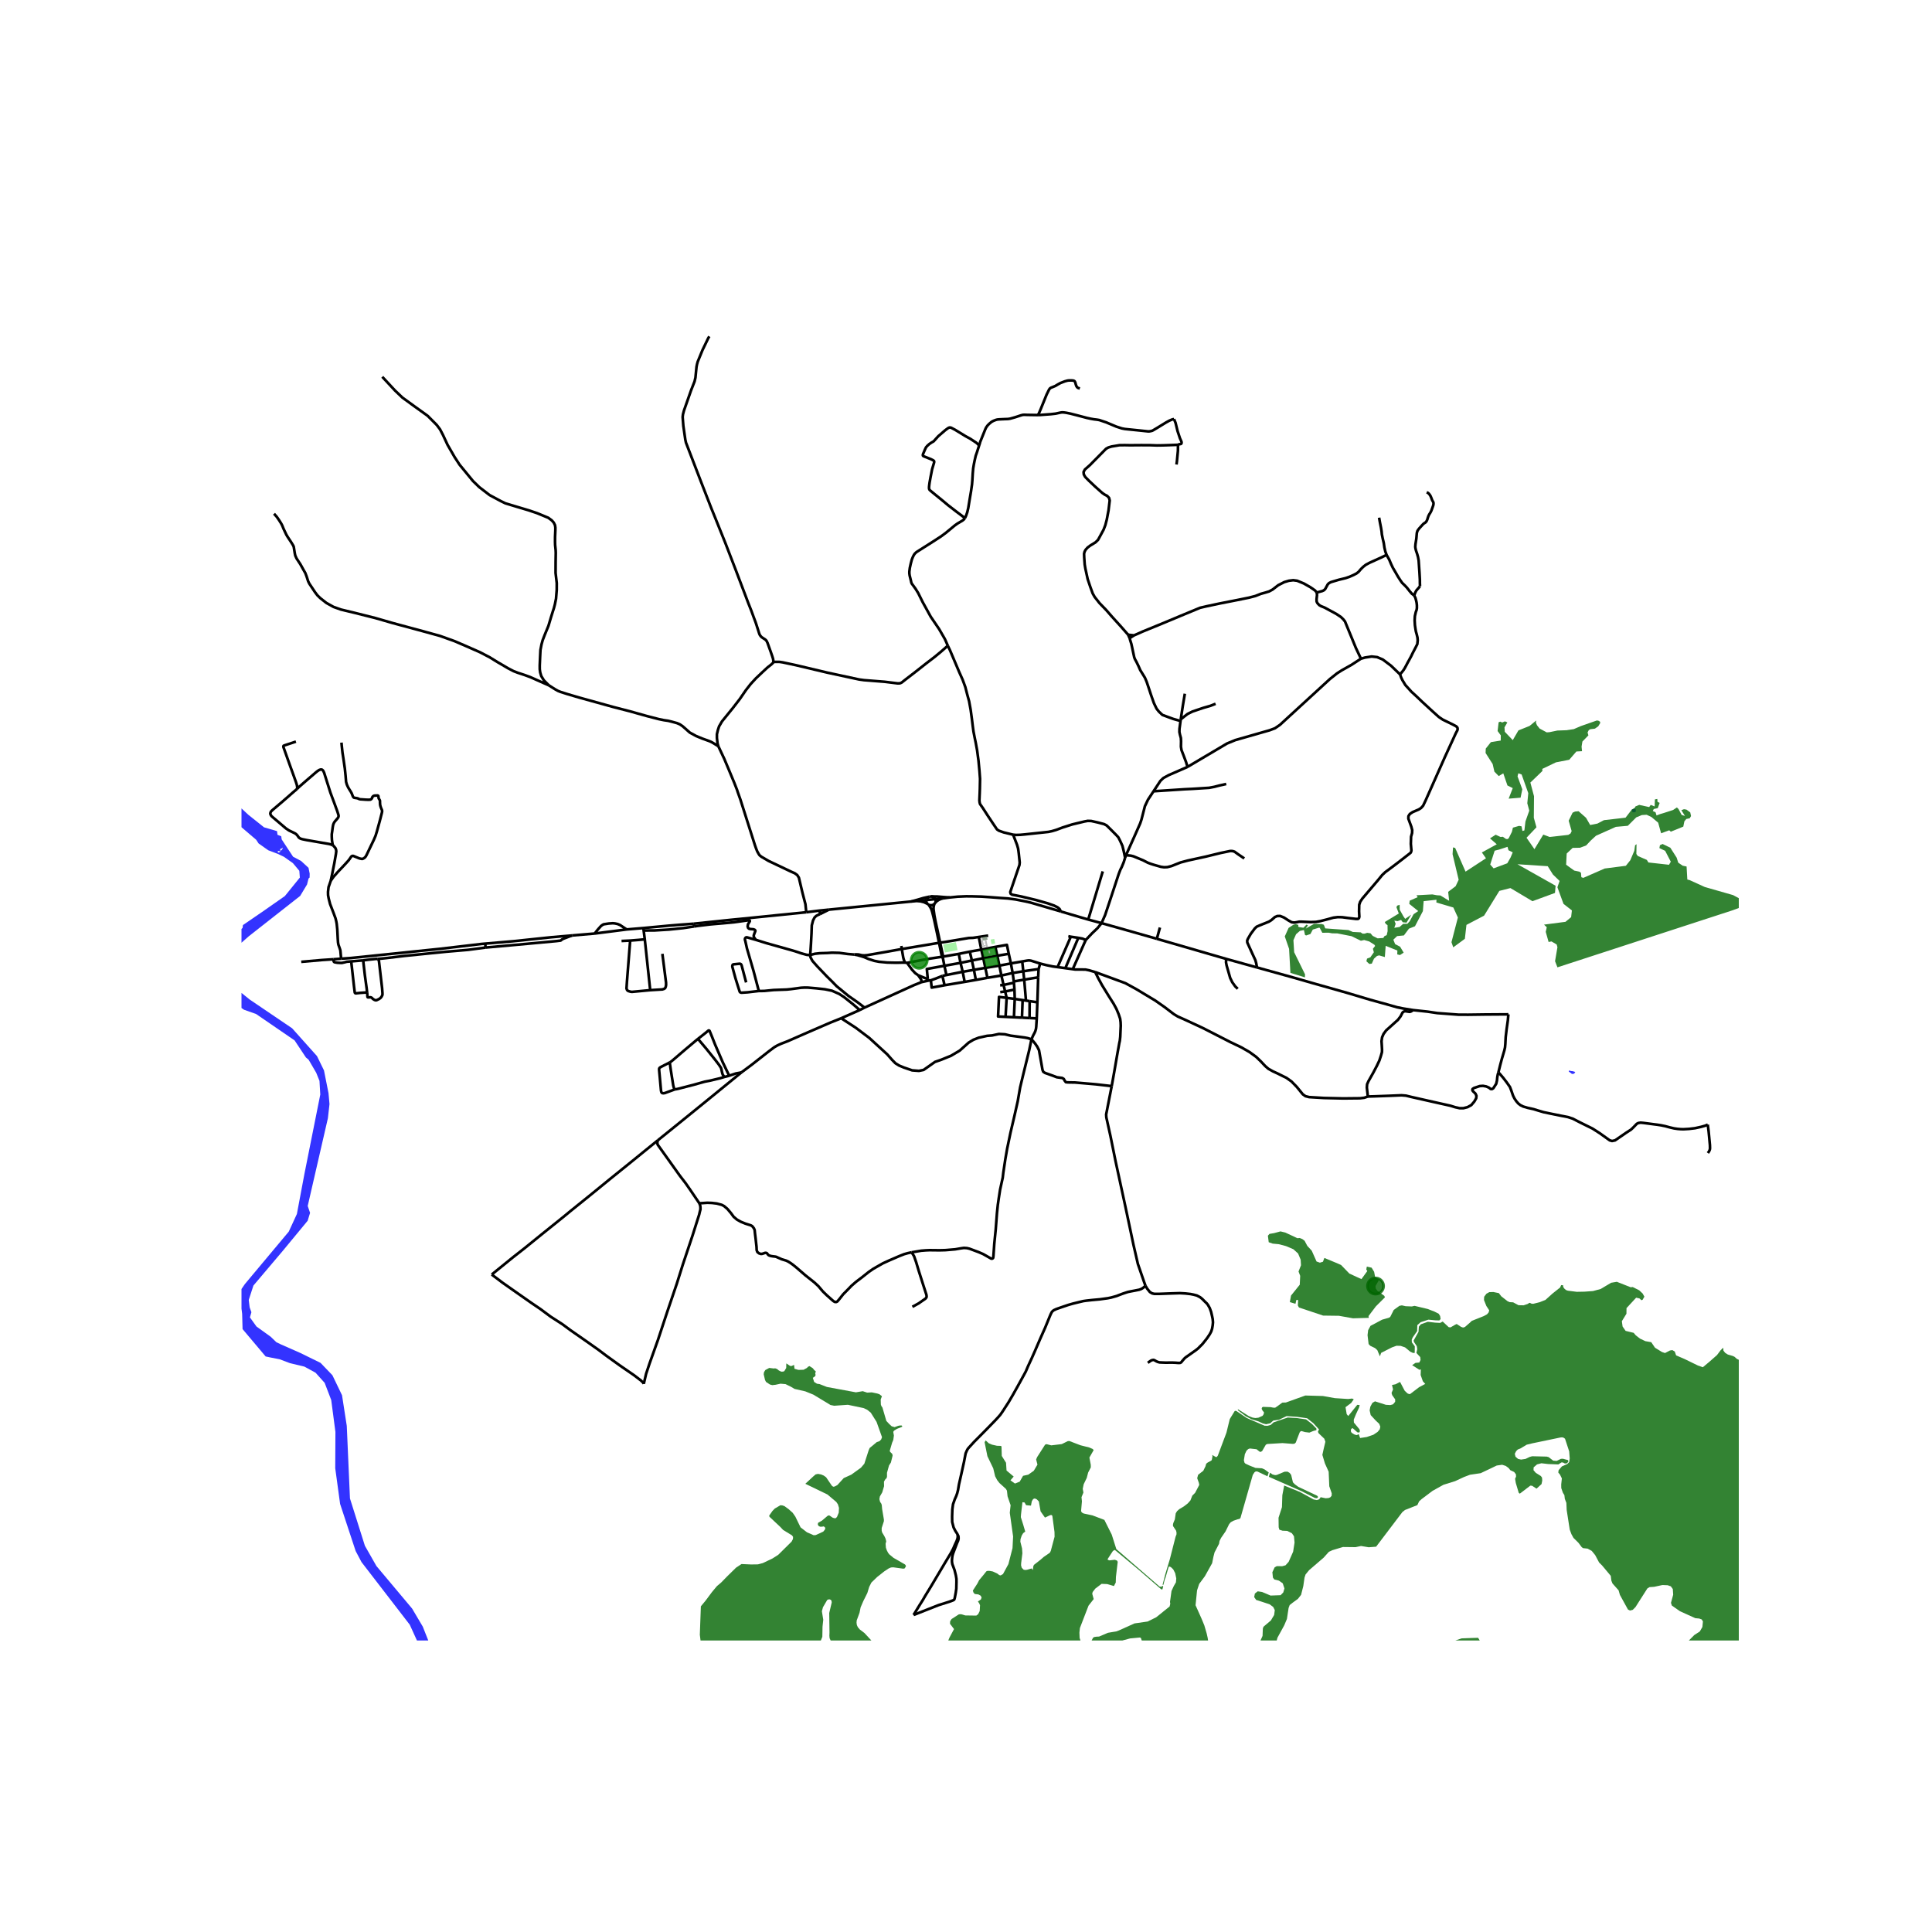 <svg xmlns="http://www.w3.org/2000/svg" xmlns:xlink="http://www.w3.org/1999/xlink" width="960" height="960" viewBox="0 0 720 720"><defs><style>*{stroke-linejoin:round;stroke-linecap:butt}</style></defs><g id="figure_1"><path id="patch_1" d="M0 720h720V0H0z" style="fill:#fff"/><g id="axes_1"><path id="patch_2" d="M90 611.371h558V115.83H90z" style="fill:#fff"/><g id="LineCollection_1"><path d="m353.886 334.46-2.53.347M395.345 339.684l-11.306-3.32-2.206-.497-3.364-.662-2.898-.378-2.628-.176-3.817-.288-3.35-.224-3.633-.098-2.108-.014-3.11.133-3.04.3" clip-path="url(#p16d881f5d4)" style="fill:none;stroke:#000"/><path d="m353.886 334.46-2.317-.16-2.302-.197-2.313-.03M124.356 357.485l-4.476.294-7.612.67M346.954 334.072l-.55.08" clip-path="url(#p16d881f5d4)" style="fill:none;stroke:#000"/><path d="m348.577 335.08-.268-.41-.382-.321-.465-.205-.508-.072M346.405 334.151l-2.296.513-2.26.667-2.292.638M346.405 334.151l-.429.19-.359.29-.263.367-.15.42M351.356 334.807l-2.78.272M348.563 336.397l.6-.592.671-.439.738-.335.784-.224M348.577 335.08l-3.373.337" clip-path="url(#p16d881f5d4)" style="fill:none;stroke:#000"/><path d="m348.563 336.397.135-.432.005-.45-.126-.436M345.204 335.417l-3.6.357M345.204 335.417l-.018.505.148.487.298.422M341.603 335.774l-2.046.195M341.603 335.774l1.4.114 1.358.335 1.27.608M339.557 335.969l-30.668 3.032M348.563 336.397l-.323.454M345.632 336.831l.456.337M346.088 337.168l.55.18.585.006.553-.172.464-.331M350.364 351.292l-.94-4.38-.742-3.383-.452-2.321-.332-2.438.022-.673.117-.664.203-.582M346.088 337.168l.693 1.092.342.68.328 1.07.418 1.677.445 1.94.723 3.344.914 4.387M395.345 339.684l10.205 3.006M377.566 311.066l1.453 3.767.394 1.37.139.961.118.931.346 3.364-.109.936-3.422 10.064.166.614.497.336 3.437.68 5.428 1.298 4.444 1.257 2.37.84 1.295.646.726.59.497.964M410.519 344.03l-4.969-1.34M431.121 349.867l-13.427-3.824-7.175-2.013" clip-path="url(#p16d881f5d4)" style="fill:none;stroke:#000"/><path d="m404.649 350.291 2.384-2.526 1.95-1.848 1.536-1.887M419.298 319.655l-.536 1.707-.718 1.735-.525 1.041-.634 1.653-3.355 10.179-1.686 5.036-1.325 3.024M368.263 348.662l-3.497.523M398.13 348.91l.932.181M399.062 349.091l-4.94 11.318M399.062 349.091l2.803.414M364.766 349.185l.936 4.71M350.364 351.292l1.907-.266 8.815-1.47 1.518-.048 2.162-.323M401.865 349.505l-4.841 11.301M404.649 350.291l-1.243-.498-1.541-.288M399.783 361.184l4.36-9.808.506-1.085M350.364 351.292l1.126 5.203M335.9 352.524l.175 1.152M370.938 352.883l-5.236 1.012M370.938 352.883l.722 3.296M375.941 355.455l-.702-3.336-4.3.764M349.951 351.358l-3.667.623-10.209 1.695M318.364 355.73l.696-.064.884.047 1.337.295.866.042 1.05-.098 6.946-1.203 5.932-1.073M337.253 358.73l-.442-1.14-.205-.777-.53-3.137M365.702 353.895l.743 3.199M365.702 353.895l-4.288.75M361.414 354.645l-4.11.842M361.414 354.645l.781 3.31M357.304 355.487l-5.814 1.008M357.304 355.487l.659 3.348M375.941 355.455l-4.28.724M375.941 355.455l.789 3.584M371.66 356.179l-5.215.915M371.66 356.179l.784 3.68M351.49 356.495l-.452.074M351.49 356.495l-.111.526M366.445 357.094l.765 3.6M366.445 357.094l-4.25.86M362.195 357.954l-4.232.881M362.195 357.954l.755 3.481M380.955 358.305l.395 3.654M380.955 358.305l-4.225.734M387.643 359.086l-3.038-.956-.443-.127-.458-.067-.463-.005-.46.056-1.826.318M337.253 358.73l.817.104M318.364 355.73l1.25.24 1.389.4 1.069.336 1.55.66 2.218.718 1.765.34 3.05.288 3.32.07 2.179-.045 1.099-.007M342.203 363.461l-1.121-.793-1.168-1.255-1.381-1.905-.463-.674M351.038 356.569l-4.649.698-2.323.417-.952.176-.708.14-.786.15-1.382.257-2.168.427M357.963 358.835l-6.014 1.084M357.963 358.835l.806 3.326M376.73 359.039l.657 3.575M376.73 359.039l-4.286.82M387.643 359.086l-.582 2.05M394.122 360.41l-1.763-.24-2.373-.486-2.343-.598M372.444 359.86l-5.234.834M372.444 359.86l.743 3.682M351.95 359.919l.754 3.446M351.95 359.919l-.571-2.898M345.76 364.88l-.36-3.763 6.55-1.198M394.122 360.41l2.902.396M367.21 360.694l.768 3.705M367.21 360.694l-4.26.741M397.024 360.806l2.759.378M387.06 361.135l-5.71.824M386.898 364.231l.071-1.585.092-1.51M408.147 362.265l-2.278-.66-1.357-.284-3.88-.022-.85-.115M362.95 361.435l-4.18.726M362.95 361.435l.719 3.754M381.35 361.96l.339 3.134M381.35 361.96l-3.963.654M358.77 362.161l.728 3.757M358.77 362.161l-6.066 1.204M414.298 404.763l1.002-5.618 1.043-6.055.79-4.371.186-.83.164-1.462.185-4.142-.05-1.315-.17-1.316-.551-1.655-.828-1.979-1.068-1.967-1.811-2.862-2.483-4.033-1.46-2.68-1.1-2.213M509.766 408.639l-1.336.46-1.55.189-6.34.063-7.107-.161-5.557-.33-1.37-.35-1-.71-2.222-2.735-1.995-2.048-1.875-1.333-1.204-.589-2.056-1.025-1.739-.799-1.72-.958-1.182-1.027-1.656-1.757-1.733-1.672-2.472-1.79-3.042-1.752-4.09-1.96-10.312-5.274-6.422-2.98-2.876-1.284-1.453-.877-3.404-2.596-3.47-2.434-7.092-4.265-4.088-2.245-6.526-2.407-4.73-1.728M377.387 362.614l.43 3.136M377.387 362.614l-4.2.928M352.704 363.365l-1.5.325M373.187 363.542l-5.209.857M373.187 363.542l.802 3.52M343.415 366.01l-.03-.525-.098-.386-.218-.379-.866-1.259" clip-path="url(#p16d881f5d4)" style="fill:none;stroke:#000"/><path d="m345.76 364.88-1.505-.575-2.052-.844M351.203 363.69l.812 3.477M346.905 365.326l1.877-.672 2.421-.964M381.689 365.094l3.075-.521 2.134-.342M386.596 373.528l.058-1.512.244-7.785M367.978 364.4l-4.31.789M345.76 364.88l.091.598M363.669 365.189l-4.171.729M381.689 365.094l-3.872.656M381.689 365.094l.658 7.8M346.905 365.326l-1.054.152M352.015 367.167l-2.677.504-2.13.374-.303-2.719M345.851 365.478l-2.436.533M377.817 365.75l.039.485M359.498 365.918l-7.483 1.249M322.192 375.506l18.434-8.38 2.79-1.115M377.856 366.235l.202 2.571M377.856 366.235l-3.867.826M373.989 367.061l.6 2.43M373.989 367.061l-1.265.135M378.058 368.806l-3.47.685M378.058 368.806l.11 3.464M374.589 369.491l-1.826.242M374.589 369.491l.554 2.377M378.167 372.27l2.934.438M378.167 372.27l-3.024-.402M378.167 372.27l-.3 6.832M382.347 372.893l1.374.205M382.347 372.893l-1.246-.185M375.143 371.868l-.4 7.086M374.744 378.954l-2.794-.133.352-7.3 2.84.347M320.4 376.404l-6.91 3.072M320.4 376.404l1.792-.898M282.787 369.312l1.987-.014 2.176-.218 1.355-.133 2.53-.092 2.375-.084 1.57-.16 1.987-.268 1.762-.238 1.333-.07 1.287.021 3.034.26 3.193.35 2.68.554 2.703 1.193 1.852 1.22 3.282 2.617 2.507 2.154M374.744 378.954l3.124.148M377.868 379.102l2.988.15M386.366 379.528l-2.686-.134M386.366 379.528l.23-6M384.395 387.307l.662-1.48.5-.912.31-.738.213-.754.094-.776.192-3.119M426.894 479.177l-.554-1.513-2.277-6.6-1.634-7.081-3.135-14.812-3.55-16.385-1.905-9.4-1.536-6.937-.075-1.108 2.07-10.578M384.395 387.307l.594.663.79.958.81 1.2.625 1.273 1.295 7.288.274.72.644.43 2.997 1.066 1.426.551 2.01.273.58.348.324.645.44.569.697.083 2.781.046 7.676.663 5.94.68M442.553 285.805l14.708-8.715 3.113-1.283 12.803-3.666 1.968-.74 1.868-1.277 18.63-17.092 2.661-2.117 1.762-1.119 3.576-2.01 3.546-2.308M521.752 251.325l-3.347-3.223-3.079-2.322-2.115-.891-2.04-.225-2.477.386-1.506.428M490.734 220.81l.075.975-.166 1.516.027.88.316.621.644.688.655.393 1.374.554 4.351 2.357 1.724 1.15.866.85.64.807 2.191 5.324 1.844 4.498 1.913 4.055M468.444 360.545l-.304-1.626-.301-1.094-.998-2.143-2.013-4.437-.05-.698.268-.66 1.087-1.886 1.476-1.971.708-.674 1.02-.456 3.55-1.424.915-.576 1.32-1.146.867-.372 1.069-.032 1.453.593 1.679 1.094 1.17.653.964.13.888-.137.95-.193 1.027.003 3.237.14 2-.066 1.644-.294 2.507-.643 2.338-.645 1.622-.2 1.634.035 2.142.284 3.008.351.771.007.373-.294.12-.53-.097-1.99.052-2.457.362-1.11.798-1.202 1.724-2.03 4.137-4.866 1.547-1.887 1.152-1.087 1.31-.961 2.763-2.084 2.774-2.136 2.556-1.992.215-.365.113-.515-.211-2.463.087-2.69.376-1.354.045-1.102-.316-1.228-1.115-3.044.035-.926.512-.803 1.05-.698 2.262-.972.862-.547.764-.842.904-1.887 7.238-16.3 4.07-8.872.538-.992.143-.516-.086-.543-.448-.492-1.412-.75-3.595-1.747-1.468-.982-2.086-1.873-4.238-3.894-2.002-1.916-1.936-1.775-2.224-2.462-1.11-1.838-.434-.916-.444-1.207M527.045 221.908l.459.979.248.926.174.8.105.923.004 1.083-.12.702-.271.716-.189.82-.173.765-.083 1.55.098 1.775.196 1.362.173 1.017.309 1.102.278 1.178.083.996-.143 1.432-.73 1.448-.934 1.78-.674 1.388-.711 1.315-.614 1.102-.425.831-.614 1.123-.406.649-.493.642-.84 1.013M440.024 268.09l1.333-1.07 1.234-.958 1.815-.898 4.073-1.375 2.567-.737 1.972-.771M439.949 268.661l.075-.572M442.553 285.805l-.556-1.84-.859-2.28-.82-2.125-.211-1.263.037-2.083-.067-1.2-.346-1.27-.196-.937.019-1.2.122-.857.273-2.089M420.976 237.827l.219.769.429 1.388.312 1.418.516 2.424.241 1.136.279.709.508.912.752 1.54.716 1.631 1.16 1.87.583.96.632 1.495.663 1.961 1 3.03 1.047 2.965.98 2.045.85 1.084 1.332 1.263 1.958.733 2.112.768 1.532.435 1.152.298M429.892 294.884l2.55-3.868 1.122-1.073 1.973-1.073 7.016-3.065M429.892 294.884l11.664-.763 2.782-.13 6.25-.393 1.971-.372 1.71-.449 2.71-.61M419.629 318.699l3.425-7.64 1.867-4.23.467-1.39 1.288-5.008 1.136-2.4 2.08-3.147M419.298 319.655l-.55-2.601-.456-1.831-.903-1.979-.632-1.23-.787-.85-1.909-1.922-1.648-1.624-.968-.502-2.266-.593-2.507-.56-1.287-.046-1.22.224-4.57 1.098-3.603 1.147-2.473.926-1.502.435-1.306.274-8.952.954-1.55.14-1.612.046-1.031-.095" clip-path="url(#p16d881f5d4)" style="fill:none;stroke:#000"/><path d="m353.222 240.633.805 1.685 3.445 8.138 1.287 2.883.986 2.694.712 2.768.696 2.529.576 3.157.452 3.354.335 2.746.278 2.063.448 2.297.395 1.902.509 2.799.508 3.833.369 3.916.211 2.844-.07 3.648-.052 1.524-.125 2.873.08.723.15.604 1.139 1.646 1.73 2.673 2.068 3.11 1.394 2.047.695.476 1.784.638 3.539.863M419.629 318.699l-.33.956M463.704 319.913l-2.32-1.572-1.3-.94-.753-.235-.822-.029-3.525.725-5.64 1.377-6.625 1.445-2.752.73-3.372 1.336-1.571.403-1.226.05-1.156-.162-2.763-.786-1.016-.326-1.073-.403-1.807-.923-3.595-1.49-.994-.24-1.765-.174M410.968 324.738l-5.418 17.952M239.753 345.854l-6.189.52M239.753 345.854l.118.917M258.552 344.234l-5.143.385-4.246.351-9.41.884M432.27 345.662l-1.149 4.205M233.564 346.373l-11.956 1.53M221.608 347.902l1.077-1.36 1.257-1.417.354-.267.331-.225.376-.182 1.845-.28 1.483-.106.764.06 1.103.234.89.38 1.414.94 1.062.694M221.608 347.902l-8.415.716M431.121 349.867l25.805 7.477M240.294 350.063l2.018 18.94M240.294 350.063l-.423-3.292M234.844 350.526l3.094-.246 2.356-.217M234.844 350.526l-3.214.151M242.312 369.003l-6.828.642-.527-.074-.84-.25-.399-.311-.24-.628.161-2.465 1.205-15.391M242.312 369.003l4.54-.274.64-.21.406-.28.219-.555.113-.652-.023-.898-1.362-10.67M456.926 357.344l11.518 3.201M461.273 368.496l-.921-.874-1.122-1.565-.768-1.579-1.333-4.654-.218-1.105.015-1.375M276.274 399.678l1.122-.828 2.665-1.985 6.565-5.148 1.92-1.439 1.144-.666 1.363-.624 2.515-.975 7.205-3.157 8.658-3.753 4.058-1.627M384.395 387.307l-1.428-.445-1.125-.21-5.22-.694-2.128-.506-2.22-.119-2.54.547-1.873.148-3.143.697-1.954.762-1.769 1.066-3.335 2.974-3.207 1.908-3.667 1.494-2.35.81-2.258 1.603-1.972 1.382-1.739.358-2.522-.19-3.106-1.06-1.803-.753-1.337-.835-1.177-1.196-1.875-2.125-3.614-3.304-3.064-2.806-5.03-3.788-5.45-3.55M301.902 355.977l.63-.238 1.18-.299 1.838-.203 2.827-.088 1.641-.113 2.77.07 3.193.428 2.383.197" clip-path="url(#p16d881f5d4)" style="fill:none;stroke:#000"/><path d="m305.527 340.694-.617.253-.727.382-.602.572-.588 1.133-.466 1.824-.106 3.08-.218 3.99-.14 2.302-.16 1.747M281.627 350.238l4.025 1.254 9.704 2.73 1.848.576 1.404.48 1.984.544 1.31.155M322.192 375.506l-2.522-1.937-3.418-2.378-4.472-3.668-1.747-1.796-1.957-1.922-3.471-3.634-1.8-2.034-.704-1.266-.199-.894M305.316 339.355l3.573-.354M305.316 339.355l-4.844.613M305.527 340.694l.015-.49-.026-.421-.2-.428M278.059 366.113l-1.668-6.296-.143-.347-.18-.19-.343-.14-2.357.239-.293.123-.147.322-.019.442 1.122 4.104.105.35.733 2.37.801 2.515.168.197.274.108.271.04 2.225-.15 4.179-.488M281.627 350.238l-1.167-.33-1.549-.447-.564-.156-.304.023-.218.149-.18.284-.044.396.149.523.625 2.792 2.462 8.446 1.95 7.394M339.764 466.702l3.535-.6 1.709-.133 1.404-.063 2.168.028 1.901.007 1.86-.049 3.648-.309 1.942-.337 1.269-.185 1.136.07.979.232 3.362 1.252 1.746.757 1.845 1.052 1.084.617.33.05.272-.12.173-.182.098-.772.32-4.52.53-5.282.457-6.025.33-3.188.34-2.364.508-3.293.978-4.446.23-1.95.742-4.953.685-3.945 1.25-5.97 1.453-6.2 1.22-5.4.916-5.262 1.169-4.86 2.236-9.113.508-2.462.298-1.477M386.596 373.528l-2.875-.43M381.1 372.708l-.244 6.544M380.856 379.252l2.824.142M383.72 373.098l-.04 6.296M288.245 246.681l-.038-.379-.105-.747-.294-.968-.707-2.028-1.092-3.024-.362-.729-.248-.288-.421-.33-.47-.29-.705-.477-.39-.435-.258-.376-.16-.356-.107-.31-.824-2.59-.46-1.402-.685-1.825-.94-2.568-1.108-2.792-1.874-4.953-2.906-7.654-3.772-9.788-4.231-10.51-.908-2.221-3.79-9.735-5.752-14.96-.24-1.094-.739-5.15-.255-3.284.12-1.01.376-1.418 2.636-7.508 1.31-3.34.33-1.417.392-3.999.18-.926.272-.997 1.792-4.364 2.063-4.28.459-.8M288.245 246.681l-.234.41-.61.569-1.377 1.087-1.785 1.649-2.506 2.371-1.958 2.12-1.822 2.335-2.243 3.27-2.575 3.339-4.066 5.009-1.084 1.853-.466 1.437-.347 1.48v1.425l.237 2.042.29 1.01" clip-path="url(#p16d881f5d4)" style="fill:none;stroke:#000"/><path d="m300.472 339.968-.309-2.995-1.13-4.35-1.31-5.534-.61-.976-.925-.673-1.52-.673-8.238-3.915-2.71-1.592-.647-.527-.324-.476-.512-.891-.467-1.165-.414-1.172-1.174-3.69-1.912-6.005-2.35-7.386-1.016-2.852-.21-.681-1.051-2.69-2.187-5.255-1.566-3.725-2.191-4.658M204.54 255.405l2.432 1.53.972.54.926.371 2.725.864 4.269 1.256 12.58 3.486 6.098 1.572 6.566 1.838 4.411 1.137 1.875.385 1.589.231 1.265.31 2.093.575 1.008.435 1.002.673.85.737 1.867 1.663 2.395 1.304 2.228.92 2.778 1.003 1.017.49 2.213 1.362" clip-path="url(#p16d881f5d4)" style="fill:none;stroke:#000"/><path d="m258.552 344.234 14.001-1.461 3.111-.3 24.808-2.505M204.54 255.405l-3.35-1.48-1.822-.814-1.776-.786-2.101-.772-2.53-.834-1.558-.597-2.048-1.066-2.213-1.298-1.822-1.06-2.771-1.711-3.681-1.922-5.353-2.358-4.11-1.768-3.11-1.115-2.281-.821-6.543-1.803-11.24-3.038-6.392-1.845-7.793-1.958-4.968-1.193-2.77-.982-2.681-1.487-2.281-1.803-1.055-1.032-.865-1.136-2.154-3.228-.421-.855-.617-1.909-.475-1.234-.421-.716-1.408-2.52-1.408-2.146-.475-1.052-.165-.751-.316-1.944-.113-.666-.264-.54-.768-1.242-1.204-1.81-.512-.864-1.002-2.118-.564-1.376-.347-.652-.737-1.179-.904-1.312-1.024-1.157M204.54 255.405l-1.844-1.852-.994-1.635-.384-1.312-.165-1.185-.008-1.375.136-3.256.128-2.575.391-2.034.437-1.6.752-1.95 1.394-3.389.27-.884.588-1.992.723-2.315.481-1.502.354-1.347.414-2.07.264-3.29.007-2.554-.436-3.768.015-4.125.053-3.375-.038-1.003-.203-1.93-.03-1.164.007-1.817.113-2.526.007-.948-.135-.925-.497-.983-.723-.814-1.295-.954-4.14-1.712-3.117-1.053-4.322-1.29-4.412-1.333-1.671-.814-4.186-2.245-3.855-2.962-2.333-2.259-5-6.09-1.867-2.863-2.605-4.518-1.731-3.719-1.1-2.105-1.235-1.642-3.388-3.396-4.999-3.593-4.396-3.199-2.74-2.61-4.759-5.122M529.198 218.45l-.049-1.092-.008-1.347-.15-2.701-.301-4.434-.226-1.235-.331-1.204-.422-1.238-.2-.824-.082-.576.079-1.006.324-2.101.173-2.007.192-.737.286-.491.538-.666 1.201-1.316.369-.361.314-.198.362-.245.278-.31.188-.342.185-.414.175-.607.24-.687.283-.576.425-.663.377-.744.406-1.119.294-.838.098-.537.008-.294-.057-.359-.275-.49-.207-.393-.23-.642-.312-.737-.222-.393-.26-.358-.282-.312-.286-.218-.414-.168" clip-path="url(#p16d881f5d4)" style="fill:none;stroke:#000"/><path d="m527.045 221.908.32-.947.263-.52.245-.43.388-.446.422-.467.515-.649M516.742 206.795l-.467-1.266-.339-1.46-.244-1.676-.437-1.898-.271-1.33-.102-1.098-.218-1.368-.414-2.08-.296-1.698M516.742 206.795l.29.534.68 1.203.709 1.677.659 1.396.952 1.614.949 1.663.94 1.459.633.89 1.016.98.742.786 1.02 1.308.828.961.885.642M386.796 154.675l.407-.716.647-1.509 2.206-5.438.873-1.768.317-.47.398-.273.791-.31.866-.364.978-.59.927-.498 1.618-.624.956-.267.535-.07.723-.014.752.035.347.077.264.126.173.204.188.456.15.61.211.576.158.28.309.351.27.127.573.175M438.97 165.767l.03.429-.022 1.796-.362 3.796-.17 1.322" clip-path="url(#p16d881f5d4)" style="fill:none;stroke:#000"/><path d="m437.524 156.19.569 1.386.757 3.097.888 2.674.421.92.159.413.03.267-.03.21-.068.161-.081.085-.132.056-.314.054-.467.114-.286.14M420.412 236.543l-2.782-3.174-3.279-3.61-2.104-2.42-2.503-2.59-1.774-2.248-.752-1.326-.9-2.47-.971-2.88-.855-3.915-.26-1.568-.176-2.473-.057-1.491.18-.74.377-.727.76-.852.957-.723 1.995-1.227.922-.895.689-1.242 1.378-2.55.666-1.715.531-2.025.663-3.505.436-3.655-.233-.968-.742-.772-.865-.435-.96-.67-2.436-2.161-2.481-2.34-1.411-1.435-.528-.937-.083-.908.486-.916 1.856-1.631 6.038-6.108.888-.491 1.19-.351 2.906-.484 2.022-.021 1.957.035 4.137-.031 3.411.017 2.402.084 2.104-.028 2.168-.067 2.1-.08 1.49-.057M386.796 154.675l.775-.022 3.99-.295 1.808-.203.948-.203.73-.162.527-.09.437-.022.504.035.829.113 1.626.33 2.537.652 3.539.933 1.528.33 1.091.19 1.175.14.829.14.797.267 1.883.63.376.17 3.29 1.382 2.085.673 1.107.21 1.235.127 5.066.52 2.267.238.49.007.496-.078.67-.168.58-.323 1.528-.911 2.99-1.832 1.196-.66.851-.364.467-.169.481-.07M364.888 166.034l.206-.635.215-.768.354-.863.632-1.572.889-2.203.308-.66.565-.792.58-.59.88-.737.73-.392.844-.323.55-.148.707-.07 1.619-.077 1.679-.063.82-.126 1.913-.54 2.025-.667.723-.197.58-.042 1.068.042 4.021.064M359.617 193.075l.396-.856.455-1.315.369-1.565.583-3.56.452-2.688.37-2.603.12-1.491.146-2.49.168-1.941.257-1.537.287-1.416.395-1.748.444-1.256.829-2.575" clip-path="url(#p16d881f5d4)" style="fill:none;stroke:#000"/><path d="m359.617 193.075-3.162-2.378-3.071-2.365-2.417-2.02-2.553-2.07-1.806-1.488-.211-.238-.106-.232-.06-.266-.007-.513.082-.786.113-.834.362-2.014.587-3.003.738-2.473.034-.334-.023-.177-.042-.08-.06-.076-.21-.154-.87-.45-2.21-.883-.542-.222-.158-.112-.056-.063-.03-.056-.015-.058-.004-.068.015-.295.166-.421.572-1.347.421-.884.482-.561.768-.688.874-.59.722-.406 1.71-1.895 2.559-2.21 1.099-.814.43-.204.176-.033.192.005.21.037.205.069 1.43.757 3.81 2.33 1.851 1.017 2.176 1.432.46.393.64.68M359.617 193.075l-.44.544-.58.445-1.807 1.064-.971.694-1.732 1.435-1.713 1.403-1.625 1.2-2.95 1.916-3.247 2.059-3.007 1.911-.543.499-.395.508-.391.776-.414 1.034-.397 1.511-.334 1.53-.177 1.366-.003.708.101.751.185.768.305 1.245.12.572.18.474.423.558 1.023 1.417.949 1.537 1.686 3.402 2.99 5.427 3.124 4.599 2.112 3.659.512 1.115.62 1.431M288.245 246.681l1.468-.025h.516l.516.043.967.15 4.882 1.043 11.678 2.767 11.853 2.554 1.822.256 7.744.61 4.72.583.696.01.437-.08.52-.253 1.385-1.098 3.354-2.575 4.25-3.347 3.286-2.522 2.368-1.957 1.272-1.115 1.243-1.092M490.734 220.81l1.995-.533.629-.285.493-.449.986-1.799.46-.442.774-.39 2.865-.848 2.485-.6 1.445-.491 1.532-.674 1.133-.589.757-.586.907-1.063.825-.81.986-.776 1.374-.733 2.289-1.038 2.029-.916 2.044-.993M558.417 399.611l.922 1.046.885 1.044 1.234 1.604 1.247 1.774.527 1.382.647 1.88.527 1.043.7 1.033.735.838.771.6 1.08.53 1.653.48 2.19.484 1.605.498 2.115.624 2.402.505 4.088.828 2.582.498 1.785.59 2.868 1.472 4.495 2.217 2.71 1.74 3.711 2.65.867.246 1.121-.228 4.02-2.774 1.909-1.234.783-.73 1.382-1.434.59-.306.847-.13 1.04.096 3.944.519 1.273.16 1.355.211 1.506.309 1.709.463 1.671.385 1.257.183 1.25.105 1.107.014 1.935-.112 2.213-.266 2.251-.498 1.506-.421 1.005-.418M636.47 429.706l.438-.617.203-.428.12-.4.038-.364-.03-1.137-.497-5.26-.305-2.389M426.894 479.177l.625 1.066.602.75.407.505.828.498.843.196h1.672l4.735-.175 3.11-.098 2.055.119 1.867.21 1.182.232 1.212.315 1.208.632.757.603 1.065 1.076.678.645.463.615.628 1.115.512 1.423.328 1.406.263 1.252.102 1.252-.109 1.14-.218 1.228-.335 1.041-.572 1.056-.863 1.287-.572.75-1.298 1.62-.847.832-.712.736-.971.758-1.201.841-1.63 1.154-.805.554-.482.43-.516.594-.346.407-.347.442-.342.203-.403.039-.49-.004-.767-.07-1.243-.053-.7-.007-1.8.032-1.343-.053-.956-.039-.396-.09-.429-.138-.432-.2-.483-.287-.316-.158-.233-.063-.391.05-.275.08-.297.14-.373.25-.783.553M245.158 424.958l-1.942 1.578-8.387 6.804-7.288 5.877-7.966 6.496-6.7 5.393-2.83 2.329-7.974 6.41-6.61 5.353-4.31 3.375-7.902 6.416M239.915 515.713l-.193-.395-.858-.842-1.009-.772-1.257-.967-.73-.52-4.713-3.24-5.075-3.647-3.132-2.356-4.291-3.03-5.978-4.166-3.117-2.3-4.336-2.792-3.87-2.876-3.339-2.262-4.001-2.802-2.809-1.97-4.043-2.841-1.084-.835-2.83-2.11M426.894 479.177l-.606.54-.399.297-.531.326-.798.302-1.566.316-1.611.301-1.069.225-.941.301-1.032.351-1.212.456-.986.386-1.205.343-.843.232-1.272.26-2.966.406-2.922.267-2.017.224-1.175.161-1.37.323-2.515.618-1.694.483-2.462.831-2.07.726-.964.456-.436.354-.29.358-.414.824-.478 1.15-1.574 3.844-1.845 4.145-2.01 4.657-1.166 2.63-1.34 2.883-.836 1.963-.836 1.544-2.04 3.717-1.965 3.507-1.581 2.7-2.266 3.506-.828 1.179-.799.911-1.001 1.08-3.26 3.353-2.146 2.174-2.484 2.497-2.063 2.25-.369.464-.316.575-.46 1.06-.632 3.28-1.039 4.7-.828 3.647-.331 2.006-.316 1.248-.377 1.052-.542 1.22-.632 1.81-.256 1.893-.09 2.693.03 2.006.526 2.048.648 1.29.678 1.024.225.456M340.465 601.841l3.206-1.258 6.091-2.398 3.863-1.22 1.445-.526.369-.161.226-.253.165-.61.347-1.844.21-1.494.06-2.49-.014-1.192-.211-1.297-.497-1.992-.82-2.202-.128-.792-.023-.575.075-.94.113-.82.219-.772.45-1.206 1.1-2.862.34-.771.165-.673-.008-.653-.075-.427-.204-.407" clip-path="url(#p16d881f5d4)" style="fill:none;stroke:#000"/><path d="m340.465 601.841 2.273-3.712 1.046-1.655.43-.722.512-.898 2.145-3.506 5.15-8.676 2.334-3.87.918-1.726.497-1.192.723-1.557.316-.87.105-.56.015-.891M260.626 448.434l2.97-.196 1.701.063 1.83.217 1.837.492.903.476 1.19 1.017 1.347 1.585.983 1.344 1.227 1.052 1.457.824 1.672.687 2.032.645.55.302.625.8.285.666.106 1.108.234 1.894.361 3.282.045 1.172.264.736.625.491.715.225.512-.056.61-.211.466-.154.35.016.313.152.451.596.332.21.655.211.704.11.9.108.376.077.47.214 1.611.708 1.646.498.749.351.915.572.937.68 1.148.933 3.425 2.952 3.336 2.648 1.494 1.382 1.645 1.95 1.43 1.392 2.466 2.192.587.358.543.021.413-.21.863-1.025 1.272-1.624 1.295-1.308 1.875-1.932 1.637-1.42 2.172-1.642 2.594-2.058 1.679-1.157 1.622-.933 1.954-1.108 2.13-.975 3.87-1.676 1.867-.744 1.378-.39 1.487-.322" clip-path="url(#p16d881f5d4)" style="fill:none;stroke:#000"/><path d="m340.02 487.017 2.311-1.276 2.588-1.8.348-.446.059-.393-.073-.56-1.137-3.52-1.717-5.387-.964-3.219-.786-2.262-.885-1.452M276.274 399.678l-11.955 9.75-8.771 7.126-10.39 8.404" clip-path="url(#p16d881f5d4)" style="fill:none;stroke:#000"/><path d="m260.626 448.434-3.414-5.036-1.672-2.406-2.19-2.847-7.951-11.14-.278-.378-.099-.344-.052-.336.015-.4.173-.59M239.915 515.713l.862-3.706 1.279-3.843 3.147-8.823 3.448-10.423 3.554-10.464 2.288-7.26 3.615-10.808 2.454-7.743.245-1.09.225-.818-.004-.701-.067-.716-.335-.884M136.812 369.838l-2.597.182-1.558.169-.17-.013-.136-.065-.131-.173-.027-.156-.282-2.301-.534-4.77-.494-4.43M135.352 357.906l-4.153.35-.316.025M124.356 357.485l-.045.652.128.298.173.137.346.084.734.126.98.057.714.02.972-.217.88-.232 1.645-.13" clip-path="url(#p16d881f5d4)" style="fill:none;stroke:#000"/><path d="m140.678 357.39.29.163.124.183.125.352.737 6.362.444 3.851.136 1.828-.008.62-.312.667-.414.498-.52.379-.907.438-.327.053-.275-.07-.245-.095-.527-.319-.39-.4-.264-.172-.259-.066h-.224l-.37.038h-.288l-.17-.038-.054-.075-.034-.076-.013-.13-.068-1.063-.053-.48" clip-path="url(#p16d881f5d4)" style="fill:none;stroke:#000"/><path d="m135.352 357.906.113 1.094.504 4.39.677 4.975.121 1.087.045.386M180.915 353.128l-6.467.85-8.056.687-6.896.687-8.756.89-6.723.8-3.339.348" clip-path="url(#p16d881f5d4)" style="fill:none;stroke:#000"/><path d="m135.352 357.906 1.83-.239 3.207-.337.29.06M124.356 357.485l2.769-.209M269.973 401.344l-.422-.551-.218-.336-.211-.674-.135-.624-.09-.477-.204-.702-.286-.455-.49-.744-1.362-1.789-3.298-4.11-3.14-3.725M271.746 400.888l-2.436-5.09-2.823-6.544-1.182-2.981-.853-2.076-.096-.112-.158-.074-.126.008-.17.111-1.089.902-2.695 2.125M249.623 395.929l.312-.2.742-.579 4.494-3.854 4.066-3.416.88-.723M251.46 406.005l.369-.063.768-.154 5.789-1.487 4.314-1.207 1.875-.358 3.787-.908 1.611-.484M271.746 400.888l-.52.147-1.253.309M276.274 399.678l-2.04.372-2.488.838" clip-path="url(#p16d881f5d4)" style="fill:none;stroke:#000"/><path d="m251.46 406.005-1.363.491-2.35.863-.538.07-.39-.05-.226-.154-.144-.287-.11-.498-.443-4.896-.267-2.855.01-.41.144-.295.275-.214.538-.295 3.027-1.546" clip-path="url(#p16d881f5d4)" style="fill:none;stroke:#000"/><path d="m251.46 406.005-.181-.19-.128-.372-.245-.9-.885-5.56-.376-2.613-.022-.441M110.767 293.328l-.144-.835-.342-1.074-.794-2.223-1.284-3.546-2.586-7.247-.015-.255.076-.22.462-.188 4.141-1.365M110.657 294.023l.125-.334-.015-.361M124.074 315.037l-.572-.274-.829-.231-3.5-.61-4.864-.843-1.566-.322-.557-.158-.486-.22-.388-.324-.399-.59-.406-.476-.475-.372-.61-.309-1.731-.827-1.16-.779-2.183-1.86-3.004-2.546-.308-.347-.181-.325-.124-.408.083-.428.169-.35.505-.51 3.854-3.265 4.284-3.746.662-.54.37-.354" clip-path="url(#p16d881f5d4)" style="fill:none;stroke:#000"/><path d="m124.074 315.037-.159-.579-.052-.316-.155-1.038-.063-1.175-.008-1.031.15-1.032.204-1.557.116-.66.102-.427.249-.574.32-.493.944-1.08.347-.495.128-.483-.087-.478-.38-1.21-1.107-3.03-1.49-3.999-2.357-7.457-.377-.751-.36-.33-.336-.083-.29.034-.564.217-.58.393-.52.414-3.786 3.255-2.402 2.091-.904.86M124.074 315.037l.203.158.708.83.248.611.083.604-.12 1.003-.603 3.451-.798 4.027-.534 2.518M127.125 357.276l-.235-2.608-.027-.343-.079-.345-.256-.774-.422-1.18-.135-.785-.09-1.27-.181-3.584-.218-2.111-.159-.87-.173-.737-.12-.463-.723-1.964-1.288-3.332-.526-2.056-.234-1.227-.022-1.256.203-1.747.82-2.385" clip-path="url(#p16d881f5d4)" style="fill:none;stroke:#000"/><path d="m127.258 276.747.09 1.045.286 2.708.347 2.217.527 3.662.286 2.778.184 2.238.29 1.007.46 1.01.41.69.606.962.309.569.399 1.017.109.234.126.185.126.135.18.098.852.13.357.065.184.058.383.187.416.122 2.379.167.963.008.52-.036.338-.21.256-.344.136-.42.181-.225.248-.182.324-.113.444-.035.497-.014.301-.014.185.123.06.123.026.172.042.396.045.284.188.309.158.25.096.21.036.23v.513l.053.856.083.35.06.246.248.701.286.64.075.448-.075.512-.805 3.136-1.07 3.893-.474 1.558-.64 1.515-2.65 5.535-.24.47-.257.4-.369.379-.49.288-.36.126-.324-.05-.738-.16-2.243-.92-.37-.007-.308.162-.256.315-.406.602-.475.64-1.611 1.768-2.402 2.539-1.573 1.796-1.016 1.445M180.874 351.659l-1.352.116-15.433 1.81-33.292 3.436-3.672.255M180.874 351.659l.041 1.47M213.193 348.618l-3.465.294-4.472.393-13.974 1.46-10.408.894" clip-path="url(#p16d881f5d4)" style="fill:none;stroke:#000"/><path d="m180.915 353.128 10.398-.933 16.126-1.487 1.453-.182.173-.091.113-.102.335-.28.682-.302 2.998-1.133M258.698 345.261l1.472-.22 4.48-.541 1.664-.15 2.808-.236 4.434-.407 4.006-.56 1.347-.183.354-.021.136.091.045.295-.324.54-.373.603-.116.792.165.541.377.322.534.106 1.032.077.516.186.24.273-.022.295-.331.814-.223.656-.037.328.105.401.64.975M258.698 345.261l-.146-1.027" clip-path="url(#p16d881f5d4)" style="fill:none;stroke:#000"/><path d="m239.87 346.771 4.121-.026 5.383-.33 5.135-.526 4.189-.628M526.567 376.425l5.443.582 3.629.54 7.837.59 3.651.02 6.378-.084 8.624-.056M558.417 399.611l.681-2.757.614-2.293.918-3.104.245-1.115.117-1.27.135-2.57.343-2.965.459-3.24.2-2.28M468.444 360.545l13.952 3.877 6.452 1.86 13.055 3.696 8.726 2.603 6.308 1.739 3.757 1.067 2.297.463 3.576.575" clip-path="url(#p16d881f5d4)" style="fill:none;stroke:#000"/><path d="m509.766 408.639-.38-3.321.09-1.231.501-1.137 1.762-3.121 1.374-2.613.93-1.971.61-1.845.361-1.294.03-.92-.071-1.283-.117-1.897.21-1.417.547-1.28.967-1.309 4.4-3.942.972-1.29.737-1.418.407-.354.598-.15 1.672.252.598-.21.603-.463M351.379 357.021l-.34-.452M351.038 356.569l-1.087-5.21M308.889 339.001l-3.362 1.693M441.552 258.527l-.737 4.427-.79 5.135M509.766 408.639l2.39-.067 5.986-.217 4.148-.176 1.657.134 2.138.519 6.497 1.466 4.156.933 3.78.841 1.844.568 1.634.358 1.378-.007 1.535-.393 1.393-.757 1.114-1.298.715-1.248.106-.926-.369-.807-.964-.933-.206-.4.097-.417.527-.354 2.142-.709 1.209-.08 1.208.224 1.039.453.591.49.52.036.5-.326 1.062-1.65.29-1.234.12-1.245.177-.982.237-.824M422.614 236.785l-1.638 1.042M422.614 236.785l-2.202-.242M490.734 220.81l-.66-.765-1.7-1.185-2.47-1.41-2.492-1.032-1.476-.19-1.618.197-1.702.505-2.266 1.158-2.093 1.62-1.287.695-1.318.407-1.792.498-2.01.8-2.371.617-4.292.87-6.7 1.32-5.052 1.073-2.19.512-2.034.842-5.112 2.119-7.175 2.995-7.212 2.954-1.25.572-1.848.803M420.976 237.827l-.564-1.284" clip-path="url(#p16d881f5d4)" style="fill:none;stroke:#000"/></g><g id="PatchCollection_1"><path d="m271.328 718.917-.684-2.78-.027-2.25.562-2.653 1.33-1.854 1.344-2.536.735-4.443.606-2.105 2.18-1.906 3.118-1.34 9.009-.658 4.21-1.283 3.193-2.627 2.577-2.998 3.753-8.256 3.665-12.562.003-7.4.34-1.973 1.04-1.445 2.422-2.59 3.805-2.429 8.152-3.873 14.557-5.293 18.661-7.069 3.869-1.786 1.733-.751 1.884.298 2.077 1.601 2.063 2.3 2.207 4.075 4.974 11.561 4.71 5.864 6.364 5.19 3.509 1.779 5.112 3.73 9.208 3.494 4.211 1.026 4.182.481 3.65-.145 1.895-.393 2.618-1.873 1.484-2.768 3.636-7.55 3.81-5.087 11.045-7.757 10.72-5.21 4.737-1.301 11.894-2.9 5.412-2.553 9.161-6.766 2.218-2.629 1.746-3.53 2.819-.89 7.054.868 7.784 3.769 5.788 4.15 5.582 5.688 2.971 4.971 1.011 5.015-.474 6.284-3.68 12.202.062 4.922-.35 5.926.308 5.022-.61 11.08-.73 2.762.338 3.06-1.207.588-1.056 2.42-1.98 3.725-4.178 4.958-4.872 4.049-2.053 2.149-.672 2.091-1.9 1.782-7.912 5.825-6.798 4.173-2.33 5.83-.326 2.728.38 2.279 1.981 4.737 3.004 2.504 2.639 3.012 19.582 35.6 2.88 1.853 31.619 2.346 8.268 2.257 11.217 2.962 3.81 1.723 3.251.863 3.358 1.176 7.045 4.482 8.169 5.572 8.998 5.5 1.764 3.14 4.105 12.662 10.106 11.798.771.501 5.295 3.352 6.388 4.95 3.06 3.955 3.138 6.819 2.5 9.371.001 6.769-.07 5.7 1.073 7.072 8.054 19.55 5.086 16.744 2.865 4.28 2.87 1.736 3.882.63 14.873-1.074 2.465-1.104 6.543-.957 5.044.127 3.348-1.102 6.694 3.47 5.062 2.087 18.088 10.424 5.256.988 2.113.426 3.239.694 3.854-.05 2.676.728 1.874 1.307 12.581 17.828 1.253 3.44 1.67 1.491 2.667.485.937.08 1.863.858 1.311.96 1.996 2.117 1.17 1.85 6.238 4.055 3.846 3.159 3.243 4.044 2.6 5.169 1.792 7.23 2.12 6.3 3.667 3.09 7.465 1.144 5.802-1.28 2.347-1.363 4.746-1.359 4.296-1.873 5.028-.31 6.12.729 4.632 1.186 4.17 2.635 11.61 5.386 5.27 1.755 2.053 1.047 1.381.353 2.571-.793 3.233.109 4.76 1.208 4.113 2.485 6.328 5.37 8.11 4.47 1.171.043 2.114.858 2.107 1.148 3.694 4.535 2.175 1.448 1.94.749 3.774-.24 1.946-.429 1.87-.972.33.251.583.191.698-.328-.487-.417.099-.208.245-.167.678-.1.248.288.834-.143-.58.37.044.215-.845.432-.093.2-.414.213-.25-.127-.554.155.122.303-.132.065-1.238.19-.274 1.815-.528-.007-1.082-.486-.433.012-.049-.197-.798.365-1.157-.277-1.354-.013-1.042.32-4.466.38-2.517-.834-2.628-1.57-4.19-4.058-5.51-3.715-3.133-1.374-7.817-6.293-4.52-2.748-2.591.621-5.652 2.279-4.075-.25-8.015-5.205-1.784-.74-11.423-5.67-5.997-2.093-3.893-.55-4.943.56-2.071.935-4.623.781-5.318 2.298-2.999.521-1.76.612-1.015-.505-4.121.348-3.603-1.236-1.906-.15-1.665-.74-2.066-2.475-1.717-6.556-1.812-5.42-2.745-5.85-2.578-3.048-4.047-3.527-1.471-1.621-.866-1.36-1.785-2.14-1.926-1.21-2.3-.935-3.149-.671-2.513.873-.77-.243-.8-.474-7.517-15.349-8.159-11.243-1.647-.627-1.35-1.548-4.053-.886-5.051.267-6.53-1.115-14.327-8.813-4.502-1.224-8.165-5.22-3.346-.254-1.645.246-4.943-.568-1.86.361-8.767 4.416-4.518.91-6.8.05-6.275-1.582-3.518-2.16-6.12-10.698-12.571-34.71-.79-5.681-.7-15.807-.54-4.116-2.486-6.09-3.21-4.506-5.246-4.585-2.39-.72-8.101-7.063-6.795-8.044-1.34-2.206-1.573-5.663-2.868-7.856-1.964-2.253-1.94-1.481-9.466-4.67-3.936-1.9-1.502-.356-1.03-.492-3.076-.95-4.447-2.144-2.209-2.319-.554.06-3.38-1.777-12.06-4.092-5.562-.861-3.705-.934-3.465-.057-10.984.254-2.794-.044-6.365-.59-4.399-.986-.926-.693-2.279-1.499-2.196-.827-11.94-18.962-3.23-6.279-1.491-2.277-2.317-2.362-.119-1.544.285-.884-.537-2.524-.893-.862-1.048-2.327-1.686-1.272-3.926-4.12-.634-1.743-1.162-3.848-.425-5.696 1.474-5.045 2.858-2.386 2.866-1.007 4.053-4.343 4.427-5.614 4.75-4.858 5.09-2.84 4.04-3.71 4.225-6.96 1.17-4.057.585-9.114-.17-9.095.229-.92-.475-.887.727-6.65 4.046-17.338-.04-4.516-1.709-5.045-2.852-3.597-5.318-5.452-7.149-4.379-2.388-.987-2.697-.654-3.788-.024-1.897.69-1.394 1.519-.148 1.139-2.494 3.862-5.46 4.741-7.238 4.639-7.94 2.19-8.125 1.347-6.882 2.955-5.911 2.82-7.018 4.86-4.342 4.903-5.897 10.512-3.217 3.26-6.156 2.214-5.866.483-4.085-.405-7.793-2.331-5.903-2.958-1.835-2.588-6.626-3.662-8.343-5.462-1.606-1.934-3.643-6.166-2.107-5.33-2.386-6.502-1.263-1.938-1.818-1.834-1.415-.57-2.064.743-2.996 1.707-2.488 1.777-2.812 1.492-12.988 5.511-7.057 1.741-11.912 4.83-4.442 2.195-1.635 1.642-.796 2.117.865 2.29-2.436 10.594-2.096 8.12-1.984 4.459-2.536 5.293-3.413 3.542-4.327 2.975-6.535 2.277-4.021-.064-4.179.758-2.233.663-1.338 1.303-.286 1.378 1.747 5.954.004 2.92-1.312 7.669-4.233 13.728-.593 4.9 4.002 13.114 8.305 16.4.964 2.868 2.3 4.8.584 2.69.096 3.007-.146 1.808-1.132 2.108-1.52 1.607-5.38 2.474-6.48 1.744-2.444.026-7.112-1.548-2.334-1.386-2.816-.89-11.574-2.741-5.16-1.307-1.418-.897-1.351-.06-2.795-1.006-4.969-1.132-.692.268-7.734-.429-1.51-.74-6.643-.244-3.837-1.238-.927-1.283-1.167-2.913-1.077-7.033-.016-2.319-.566-1.516-.34-6.736 2.463-13.401.67-11.692.052-13.099.489-6.99.86-6.742-.388-3.566-1.258-2.839-11.93-10.219-30.661-34.11-4.231-8.425-7.197-33.065-3.652-8.034-17.975-23.323-2.185-4.128-5.793-17.548-1.817-13.309.07-13.527-1.563-11.891-2.449-6.397-3.397-3.788-4.156-2.267-5.35-1.277-3.891-1.465-3.457-.67-1.744-.375-8.597-10.197-.155-5.695-.563-4.515v-4.264l1.58-2.31 16.36-19.553 3.024-6.566 2.81-14.955 5.907-29.563-.3-5.084-1.22-3.032-2.832-4.853-.99-.828-4.236-6.372-14.349-9.839-4.477-1.58-2.416-1.637-3.213-1.979-2.099-1.988 1.02-.932.891-.286.113-.563-.468-.106-.532.93-1.028.955-2.564-6.755-.38-6.53 1.162-1.85 3.412-3.747 2.416-3.647.183-1.15 1.695-.1 1.249-1.106.138-1.076 7.675-5.254 7.955-5.565 5.577-6.882-.193-2.522-2.4-2.866-3.363-2.369-2.319-1.092.154-.443.742-.21.045-.537.489-.128.442-.662-.122-.362-.3.447-.44.017-.078.675-.244.268-.618-.19.078.681-.156.44-3.486-1.317-3.606-2.545-.903-1.374-6.3-5.38-2.675-2.756-4.121-5.985-2.557-4.639-2.176-5.439-1.303-6.325-.359-16.984 1.348-7.358-1.245-9.213-2.15-3.596-2.828-3.304-8.368-6.998-8.937-6.487-7.96-3.92-2.84-2.057-2.835-4.226-2.613-6.06-2.465-7.03-2.468-3.909-2.6-2.023-5.58-.933-3.851.927-4.709 2.467-2.616 2.547-1.284 3.4-.094 8.86-5.105 14.327-2.763 4.64-5.986 3.164-6.997.372-1.401-1.69-1.624-2.797-.438-4.62.383-5.717 1.887-4.707 6.423-7.055 5.144-8.475 2.547-6.685 5.543-9.9 3.439-10.176 1.059-8.026-1.37-3.836-1.381-5.935-2.612-5.97-5.804-7.067-1.184-.472-1.21-.134-1.157-1.157-.205-.97-2.702-5.102-1.305-6.547.859-5.964-.096-11.201 1.495-5.184 3.045-5.739 5.943-4.856 4.783-1.837 6.004.294 3.787 1.851 1.764 1.727 4.16 12.25 5.858 4.712 1.802.445 3.792-.265 4.013-1.603 9.339-4.258 7.124-4.351 2.609-1.979 2.101-2.601 3.152-6.388.4-4.421-.112-3.032-1.158-3.255-3.386-4.86-.728-2.006-2.738-3.459-3.927-3.368-5.614-2.485-.773.096-2.377-1.086-5.913-.603-7.4 2.016-3.073.013-2.882-.836-3.337-2.007-8.422-4.062-6.619-4.396-3.396-1.004-3.148-.302-1.602.395-5.972 3.23-7.942 5.914-4.57 5.658-3.899 2.294-1.81.13-1.125.563-8.782 1.922-2.932-.534-3.82-1.69-3.612-2.707-3.04-5.116-1.699-12.326 4.065-11.75.93-4.493-2.828-4.066-3.963-3.8-3.63-2.873-5.048-1.66-3.56-.276-.994.856-13.6 3.03-4.32-.2-3.54-1.878-1.498-2.629-.264-3.557 1.287-3.349 7.573-11.087 3.553-2.794 2.545-4.013 5.869-4.586 5.25-2.584 7.158-1.484 7.319-.482 3.11-2.626.82-3.376-.958-2.615-2.547-1.772-3.86.168-5.873 3.193-2.723.986-5.512.892-4.587-.28-8.393-2.405-2.95-1.344-4.89.752-3.24.642-1.844.965-4.413 3.494-.726.014-1.882 1.668-1.032.233-1.129 1.14-2.52 1.735-5.23 5.572-2.927.256-4-1.404-4.116-5.593-1.679-5.651 1.084-3.818 3.47-3.24 16.513-8.493 4.962-4.098 4.71-9.283 4.203-3.657 4.76-2.862 4.99-1.278 7.853-.568 3.088-.318 2.85-.764 1.62-1.142 1.823.192 1.284-1.414-.185-2.105-1.3-2.578-2.341-1.345-3.205-1.891-11.81-10.584-3.684-4.662-.032-4.747 1.426-4.013 2.964-5.483 8.342-5.555 1.967-3.846 2.542-2.165 7.392-12.436 2.472-2.255 2.9-.904 10.831 1.035 1.78.808h3.426l1.202-.874 1.95-2.951.23-4.136-1.858-4.238-2.73-3.69-2.895-2.17-2.016-.741-2.616-.037-10.245 2.628-2.31 1.051-2.122 1.452-6.895 6.758-10.09 6.76-5.653 2.805-6.584 1.233-3.849-.107-3.024-1.134-5.773-1.434-3.643-2.022-2.158-2.247-1.73-3.072-.72-3.575.32-5.05 2.636-7.69 1.598-4.964-.09-5.426-2.12-.663-2.123.295-4.466 1.221-3.962 2.112-3.26 2.928-.84 2.313.226 2.798-.09 6.086 1.197 5.495.59 6.542-1.565 2.744-2.947 1.842-2.64.66-3.301-.186-3.089.33-2.509-1.039-3.14-2.934-1.04-2.185-.452-2.338-.031-2.697 1.4-5.71.36-2.975-.37-2.173-.92-.37-2.603.211-2.263.752-1.449.986-1.53 1.61-.979 2.422-1.321 2.352-4.228 3.874-2.544 1.592-2.106.66-2.468-.365-2.506-1.094-2.27-1.75-1.581-3.495-.323-1.923.424-4.792-.661-2.11-4.45-6.45-1.873-4.35-2.304-2.721-.397-.778-3.248-.298-5.585-1.655-1.863-.467-1.604-.965-6.526-5.076-6.172-5.083-4.577-5.229-4.515-4.863-4.165-3.251-2.84-2.65-.861-1.531-1.796-5.701-.428-4.341-.793-1.636-.582-5.241.147-6.45.425-6.22 1.318-2.589 3.037-2.9 3.845-2.223.687.092 1.752-.644.147-.447 5.245-1.576 7.014-3.853 10.044-6.694 5.557-5.336 4.429-7.774 1.357-4.102.368-6.883-.27-2.047-1.523-3.123-.753-.565-.468-.836-1.618-.55-3.94 1.851-1.323 2.773-10.65 7.388-16.214 6.002-7.572.246-19.782-1.564-7.643-.245-5.917.72-2.546.708-6.657 1.055-15.362 7.86-7.32 2.737-15.441 2.48-5.495 1.107-12.825 4.183-10.387 6.979-18.7 9.065-13.272.826-29.838-9.42-12.357-2.15-13.78-4.94-14.317-15.177-2.372-7.443-10.929-17.615-9-12.319-4.48-6.777-10.28-13.192-6.685-6.333-7.263-2.334-13.489 1.932-34.908 15.158-24.876 3.27-49.41 13.987-15.674 5.268-22.618 11.022-8.958 2.099-6.268.153-17.622-4.618-9.35-4.957-24.668-18.67-18.365-13.702-8.115-8.62-10.913-14.838-3.155-11.089.788-2.174-.335-5.54 2.398-5.704 3.017-19.241 4.429-17.792 16.294-28.444-1.688-20.324-3.862-9.207-2.317-1.987-4.283-1.198-13.976 1.693-3.353 1.081-3.712 7.756-3.834 4.865-5.188 2.934-10.867-.33-33.364-8.982-21.11-4.151-13.158-4.075-8.173-12.227-5.351-17.044-7.36-12.5-6-8.802-6.994-7.064-17.894-10.894-9.972-8.397-3.567-4.524-2.738-3.037-4.594-2.785-10.2-18.706-13.923-37.658-7.17-7.743-5.973-11.437-7.501-6.332-6.272-.791-5.14 1.114-2.874 2.601-5.928 13.654-13.994 11.107-21.657 10.285-15.386 4.51-20.884 10.22-22.384 19.344-8.07 3.154-32.61 1.872-13.323-2.324-8.195-2.404-1.366-1.779-3.537-2.411-8.71-3.4-7.388-4.421-9.404-5.913-8.233-7.504-24.738-11.72-16.253-4.354-10.233-4.304-6.827-3.896-2.953-2.73-11.034-7.181-3.701-3.378-7.191-3.874-9.688-3.415-16.707-1.076-6.594-1.7-6.453-2.938-4.917-3.964-4.429-6.222-4.516-2.53-5.892-1.25-11.037-.9-24.238 3.954-13.228-.955-11.595-2.907-8.75-4.334-38.309-6.455-14.842-5.67-6.266-4.333-3.273-3.286-4.333-6.59-1.68-4.411-6.702-15.758-1.108-3.897-3.141-5.776-2.311-6.462-1.656-3.802-1.423-3.632-2.258-2.42-2.596-2.158-3.028-1.592-3.39-1.332-2.487-.363-2.125-.744-1.89-1.049-1.557-1.07-.87-1.12-1.089-.933-1.431-1.538-.795-3.681-2.145-4.297-2.745-10.94.46-7.197 2.216-6.681 6.132-3.84 9.298-3.534 6.123-5.108 10.308-14.457 11.045-22.252 1.398-6.496-.185-3.885-1.712-1.912-7.32-2.412-26.274-9.632-8.9-.258-4.901 1.793-2.571-5.58 8.694-1.257 8.812.265 26.451 9.35 9.206 4.971 3.037 3.079.955 4.117-.631 5.28-4.574 11.706-15.348 26.779-1.164.068-10.68 9.936-5.549 3.322-5.524.474-2.22 1.098-1.294 4.23-.056 6.653 5.478 15.191 2.795 4.804 3.97 1.338 11.62 6.482 2.115 2.2 2.967 3.623 10.031 25.292 8.62 21.336 4.447 4.654 11.501 6.035 12.647 4.165 8.776 1.095 7.6 1.305 8.267.812 20.098 6.382 17.28 3.96 18.48-3.345 13.654-.67 8.704.77 6.53 2.161 5.27 3.377 5.727 7.394 5.41 3.773 4.168 1.495 7.439.737 7.05-.592 8.247 1.41 9.398 4.067 13.441 8.483 9.979 8.094 21.675 9.883 17.295 5.413 14.589 6.686 19.755 14.807 9.121 5.265 13.434 5.891 5.863 4.407 4.525 1.829 11.261.796 6.435-.457 21.203-.36 5.497-1.223 11.02-6.79 14.777-12.53 9.303-6.073 13.182-5.992 13.27-4.802 20.344-8.797 15.085-10.283 6.353-13.862.822-3.051 12.334-4.502 7.55 2.22 7.419 4.799 16.317 24.176 9.674 26.789 7.944 17.967 5.78 4.792 7.964 10.888 13.782 12.373 20.423 13.713 6.846 9.242 8.354 13.26 6.44 20.695 4.137 6.027 4.069 3.829 6.023 2.48 11.036 2.564 29.165 5.876 19.109 5.365h9.099l2.416-1.528 8.912-12.536 4.265-1.51 14.15-1.503 6.587 1.994 2.61 1.36 4.405 7.61 1.509 7.788 1.374 18.385-7.437 15.221-8.77 11.981-1.704 7.849-2.19 11.998-6.837 28.425 1.794 9.72 10.146 15.112 10.26 10.2 14.409 10.758 18.598 14.776 12.817 8.217 7.41 3.408 10.93 2.933 12.342-.112 8.48-2.813 12.389-6.84 7.109-4.054 9.754-3.213 12.972-3.26 17.317-5.253 23.75-6.55 29.265-4.585 31.824-13.576 12.135-1.124 6.25.582 3.947 1.604 3.354 2.339 6.005 5.743 5.777 7.758 17.15 22.368 5.6 9.067 3.046 6.7 2.597 7.613 3.14 4.558 8.063 9.24 3.325 3.295 3.8 1.035 11.6 3.916 10.537 1.79 22.54 7.672 6.438 1.267 13.021-.609 7.88-3.153 11.037-7.864 11.695-5.914 13.758-4.165 19.64-3.32 23.62-10.674 14.796-1.449 13.059.167 10.656 1.673 7.479-.273 1.854-.479 1.161-.909 1.049-1.37 2.64-4.417.662-.887 2.683-1.975 3.869-2.084 5.868-1.531.379.277 1.974-.366 2.611-1.514 4.983-1.023 5.245-2.64 1.58-.565 1.6.772 1.573 2.25 1.072 1.746.34 1.824.785 2.378.552 3.7-.311 4.923-.76 4.936-6.716 11.247-8.386 8.115-7.967 4.285-8.301 3.372-5.807 1.127-3.374 2.2-2.463 3.372-.749 2.05-.311 3.39.984 1.595-.008 4.821-.733 9.625.12 3.07 1.694 3.924 9.245 7.523 17.137 15.957 2.39.845 2.74 1.888.064.554.514.237.31.648.765.7-.035.3.604.63 2.614.866 3.264.983 1.1-.449.11.303.675-.176 2.98 2.444 2.954 4.828 2.243 3.854 2.785 5.679 1.195 5.998.045 1.934 1.152 2.346.648.533 1.598.293 1.947-.287 1.684-1.29 3.043-4.87 2.084-2.666 1.088-.475 3.4-2.74 1.015-.353.391-.727 3.239-.643 2.498.307 2.296 1.021 2.036 1.56.218 3.369-.38 4.462-.802 4.549-.306 4.128 1.7 1.687 2.06.944 2.31.473 3.467.22 1.087-.493.899-.895.482-1.047.386-1.89-1.64-10.116.042-2.982-.742-5.495 2.222-4.178 2.493-2.78 1.798-1.31 2.57-1.783 5.985-2.73 2.552-.376 3.274.025 1.994 1.178 3.213 2.972.19 2.95-.69 4.04-2.092 7.157-1.998 3.103-.327 3.648.718 4.409 2.134 4.146 3.077 2.395 4.588 1.054 4.495.566 5.96-.697 18.162-11.871.63-1.84 2.152-2 7.152-3.921 11.304-2.712 1.583-.056.507.442.936-.336 2.89.098 3.717 2.59 1.499 1.554-.013.61 2.701 3.493 1.712 2.647 1.211 3.605-2.116 8.932-.89.983-2.254 1.283-5.358 1.873-4.756-1.3-5.471-1.586-2.756.061-2.04 1.158-5.977 8.91-5.218 7.849-4.288 3.938-3.086 2.125-3.21 3.555-3.084 5.259.078 3.723 2.492 3.447 6.352 4.863 1.981.753 9.544 7.266 1.504 2.368.906 3.154-.664 3.207-2.262 3.205-2.628 1.577-2.299.682-4.604.238-8.413.791-7.318 2.457-4.458 3.081-4.066 8.771-2.435 3.381-7.587 4.953-3.294 3.368-5.049.714-4.002.32-3.207 2.654-1.4 3.65 2.004 5.172 2.642 3.224 2.627.678 5.311-5.249 4.683-3.202 10.607-7.042 3.465-.874 2.914-.308 14.925 4.238 6.962-.371 9.585-4.533 3.665-.146 3.347.47 2.86 2.622 1.542 3.56.058 6.448-1.62 1.697-2.982 1.933-4.429.835-7.708.41-8.06 3.582-12.166 11.485-5.51 7.747-2.187 4.705.039 1.007 2.089 1.74 6.303.015 7.179-2.3 12.55-.895 2.505.709 2.798 2.209 5.546 5.743 2.685 4.43 1.853 5.043-4.31 12.543-.2 5.19-.214 2.811.526 3.85 4.524 6.286 2.355 1.405 2.642.995 6.005-.654 4.453-2.217 6.416-6.661 1.073-.205.88-1.354.948-.63 3.39-2.94 6.529-2.169 6.34-3.537 2.626-.11 4.799 1.893 5.314 2.7 12.631 7.562 3.312 1.529 2.119.215 11.058-3.247 2.049.31 4.93 2.322 3.573 1.048 3.569 1.841.841 1.016 2.863 2.002 4.303 5.564 4.243 6.882 1.093 3.392.203 5.336-3.58 10.288-1.829 2.245-10.779 8.38-7.756 3.434-4.101 1.529-6.152 1.521-3.039-.001-4.66-2.226-3.728-3.594-3.432-8.447-.173-2.088-.63-2.197-1.617-1.651-2.945-1.36-3.523.066-3.953 1.134-4.504 3.516-2.482 3.9-1.174 3.63-1.156 6.606-.178 11.457.117 4.945.764 2.205 4.157 3.426 3.928 4.539 5.034 8.098 2.888 8.375 1.755 9.723-3.607 13.466-6.438 12.785-1.75 5.282-4.474 6.303-8.489 10.17-2.136 9.9.506 4.032 1.495 2.135 4.59-.464 3.36-2.053 5.099-12.738 1.39-6.226.182-7.867 1.855-4.517 3.523-3.945 6.074-2.586 7.416-.282 2.481-.61 3.11.956 2.493 2.069 2.667 3.294 2.626 5.62 4.143 11.648 8.41 6.125 5.403 2.15 10.166 7.88 9.048 8.47 2.412 4.315 1.44 5.94.24 6.005-1.196 22.802 1.373 6.35 5.429 9.89 5.88 5.489 5.855 4.672 4.84 1.413.169 1.373 1.391.537.182 1.19 4.234 6.437 3.003 1.597 2.748 2.547.44 2.165-.03 1.458-.401.375-.553 2.21-2.564 4.26-19.175 15.057-7.905 7.014-.765 1.237.154 6.043.526 1.456 4.791 4.934 3.53 2.848 15.849 10.737 9.27 10.37 2.602 5.336 1.685 8.482.366 4.066-.595 5.27-7.523 32.695.88 2.569-.9 2.94-9.265 11.214-10.95 12.939-1.736 5.345.335 2.774.65 1.809-.548 1.937 2.445 3.4 5.282 3.8 2.127 2.047 1.775.854 7.13 3.14 7.556 3.702 4.425 4.612 3.583 7.452 1.77 11.425 1.188 27.04 5.564 17.636 4.302 7.558 13.294 15.844 3.978 6.73 4.01 10.127 7.03 30.732 5.54 9.758 31.38 32.289-.055 1.823 2.514 1.424 1.435 1.535 1.642 2.896 3.37 2.885 1.297 2.002-.807 19.051.405 16.788-3.142 20.848-.842 6.235.345 6.957 1.191 3.505.915 1.134.926.473 3.067.35 2.293.218 2.844.771 7.847.06 9.311.983 23.488 8.742 4.716 1.285 4.713.55 4.473-.596 3.765-1.193 2.07-1.456 1.032-3.65-.37-3.218-4.571-10.433-4.505-8.348-1.173-2.91-.323-2.383-1.793-4.809-.19-.724.25-.382-.879-2.425.139-1.586-1.897-3.614-.583-2.537.665-4.944 2.1-5.055 1.397-4.995-.231-3.536zm482.808 256.469-.755.033-1.122-.364-.116.448.847.48 1.782.375.14-.326zM570.209 803.969l-2.256-1.701-1.584-.606.423 1.045 3.164 1.603zm-74.522-83.827.995-2.415.891-.754.55-.547 1.113-1.954-1.337.445-1.444 1.54-.278.792-.354-.56-.789.552-.678 1.574-.075 1.013.275.554.474.11zm-223.04-4.702.072 1.044.714 2.96.643 1.746-.003.204.275.165h.187l.047-.42.585-1.293-.109-.271.752-4.258-.05-1.076.074-.666.222-1.307.072-1.46-.215-.829-.598-.52-.608-.144-.621.305-.604.893-.032.352-.44 1.956-.637 1.7zM1.796 144.15l-.627-.553-.388.377-.259 1.149.333.179.527-.104.36-.415zm-1.628-.58.13.282.297-.04-.254-.511-.717-.673.278.947zm-192.01-403.154 1.79-.637.316-.961-1.34.408-1.74-.264-1.33-1.353-2.186.396-5.19 2.42-2.524.808-2.457 3.166-1.526 2.68-.743 1.373 1.663.41 10.241-4.152zm5.464-2.226-.272-.685-.813.129-1.353.864 1.183.102.209.312zm-1302.955-456.082 2.386 1.606 1.372.743.398-1.082-4.037-1.6zM587.048 399.6l-.303-.22-.805-.204-.613-.044-.202-.157-.392.018-.105.344.698.48.356.314.231.088.324-.008.414-.113zM608.892 302.773l.785-.341-.164-1.096-1.395.38.165.849z" clip-path="url(#p16d881f5d4)" style="fill:#00f;fill-opacity:.8"/></g><g id="PathCollection_1"><defs><path id="mb2485d85ca" d="M0 3a3 3 0 1 0 0-6 3 3 0 0 0 0 6z" style="stroke:green;stroke-opacity:.8"/></defs><g clip-path="url(#p16d881f5d4)"><use xlink:href="#mb2485d85ca" x="342.557" y="357.869" style="fill:green;fill-opacity:.8;stroke:green;stroke-opacity:.8"/></g></g><g id="PatchCollection_2"><path d="m371.563 356.41.67 3.107-4.792.897-.67-3.108zM371.429 355.789l-4.792.896-.53-2.697 4.664-.904z" clip-path="url(#p16d881f5d4)" style="fill:green;fill-opacity:.8"/></g><g id="PatchCollection_3"><path d="m352.117 354.96 4.749-.884-.637-2.966-4.749.885zM370.866 351.615l-1.34.23-.338-1.705 1.34-.23z" clip-path="url(#p16d881f5d4)" style="fill:#90ee90;fill-opacity:.8"/></g><path id="PatchCollection_4" d="m366.32 350.444-.22-1.117 1.629-.278.22 1.117z" clip-path="url(#p16d881f5d4)" style="fill:#006400;fill-opacity:.8"/><g id="PatchCollection_5"><path d="m437.267 625.428-2.767.181-4.216-1.699-4.707 1.362-.776.613-.618 1.268-1.242 3.887-1.768 3.705-11.503 3.106-5.332.772-4.33-.939-1.407-.55-.959-.642-4.973-5.203-.954-1.955-.627-2.077-1.122-6.082-1.72-3.94.275-2.917-.481-.992-.939-.62-1.245-.407-3.016.019-1.805.24-.762.399-.341.692.044.967.21.306 1.71 1.065.225.426.022 2.43-.336.553-.584.355-.752-.118-.413-.788-.588-1.198-.911-.811-1.448-.214-.638.237-.535.51-.598 1.476-1.676-.385-1.075.008-.839.282-1.128.92-6.131 7.04-1.567 2.888-1.67 1.546-5.907 3.195-2.166.436-3.79-3.366-2.241-.115-1.586-.689-2.32-1.667-1.254-.229-1.876.665-2.44-2.758-2.14-3.498 1.931-1.732 1.513-.444.16-.166-.038-.472-1.428-1.834-.104-.673.797-.446.62.296 1.633.908 1.454.322.497.601.385.935.602 1.328 1.23.654 1.36-.22 4.668-4.267 3.005-7.58 1.722-3.22-1.497-1.976.046-.918.525-.84 2.729-1.758.825-.053 1.586.462 4.1.058.689-.538.572-1.163.12-2.159-.332-.741-.46-.655 1.134-.779.24-.744-.376-.663-.816-.446-1.351-.156-.489-.559-.225-.734 1.686-2.605.637-1.242 1.779-2.14.928-1.18.478-.166.76.008 1.182.226 1.737.812.639.524.537.13.873-.515 2.014-3.716 1.53-5.94.218-4.341-1.238-8.854.309-2.797-1.137-3.31-.227-2.098-.395-.682-2.42-2.198-.833-1.072-.761-1.441-.697-2.936-2.179-4.528-1.046-5.217.403-.673 1.133 1.053 1.252.536 1.811.41 1.427.05.273.183.106 3.557 1.586 2.54.188 2.9 2.663 2.244-1.205 1.409 1.681 1.196 1.763-.701 1.256-2.185 1.932-.421 2.063-1.452 1.369-2.291-.49-1.939.366-.865 2.97-4.641.534-.19 1.783.453 3.9-.473 2.23-1.1.581-.053 4.163 1.592 3.204.806 1.307.559.405.428-1.593 2.78.51 2.727.012.945-.993 1.924-.52 2.008-1.137 2.338-.356 1.73.253 1.37-.711 1.736.156 1.556-.318 3.63.281.506.67.383 3.298.707 4.43 1.684 2.745 5.471 1.716 5.41 16.135 13.972.7.039.392-.332.245.24-.306 1.101-.407-.015-8.573-7.423-8.757-7.285-.69.377-1.994 3.054.118.279.536.194 2.02-.229.813.286.287.466-.669 5.627-.069 2.115-.684 1.304-2.53-.739-2.073-.082-2.332 1.767-.978 1.267-.164.653.537 1.99-1.92 2.448-3.213 8.337-.184 1.732.082 1.975.529 1.564 2.128 3.59 3.663 1.528.972-.027.854-.302.723-.043-.4.596-.951.718-.148.923 2.333 1.654.884.217.738-.115 1.588-.668 1.207-.248.916-.402 1.89-1.54 2.075-1.11 1.503-1.45 2.237-2.541 1.233-.185 8.438 2.573.724.655.784 2.484-.872 3.786.102.999.327.968.418.295 2.2.695zm-56.38-48.382.128 1.822-.46 3.675-.032.822.246.879.677.707.532.132.748-.066 1.734-.503.427.584.225-1.51.248-.436 2.475-1.936 1.135-.995 2.281-1.576.34-.659 1.417-5.29-.033-1.791-.808-6.032-.349-.287-.44.064-1.955.912-1.628-2.326-.649-3.696-.786-.796-.737-.318-.587.22-.506.808-.317 1.654-1.827-.173-.557-.998-.799-.104-.516 4.428-.081 1.131.883 2.809.76 2.57-.788.612-.527.888-.435 1.293-.074.957z" clip-path="url(#p16d881f5d4)" style="fill:#006400;fill-opacity:.8"/><path d="m409.124 691.343-3.249-.177-3.15-1.265-2.453.176-1.157-3.392-1.729-1.298-1.36-2.174-4.394-3.103-3.527-5.14-5.056 3.487-1.925-1.249.57-3.367-4.625.306-7.918-12.338-3.553-2.428-1.398-4.553 1.12-.19-.696-2.276-2.923-.817-1.841-1.596-3.53-.758-5.4 1.71-14.484 6.866-2.667.095-1.933-2.183-2.799-2.778-6.43 2.23-6.073 2.211-3.608 3.207-.863-1.273 1.635-1.642 4.442-2.195 11.912-4.83 7.057-1.74 12.988-5.512 2.812-1.492 2.488-1.777 2.996-1.707 2.064-.743 1.415.57 1.818 1.834 1.263 1.938 4.493 11.832 5.249 8.1 14.969 9.124 1.835 2.588 5.903 2.958 7.793 2.33 4.085.406 5.866-.483 6.156-2.214 3.217-3.26 5.897-10.512 4.342-4.903 7.018-4.86 5.911-2.82 6.882-2.955 8.124-1.347 7.941-2.19 7.239-4.639 5.46-4.74 2.493-3.863.148-1.139 1.394-1.52 1.897-.69 3.788.025 2.697.654 2.388.987 7.15 4.38 3.22 3.301-.082 1.319-2.609-1.957-2.77-2.501-3.028-1.873-1.018.156-2.362-1.342-1.678-.326.028-1.214-1.226-.572-1.338-.092-1.036.586-3.096.054-1.429 1.665-2.935 4.185-5.39 4.929-7.822 5-3.903 1-5.09 1.444-4.697.69-.384.787-2.59.574-3.105 1.326-.22-.55-4.738 1.928-3.7 2.08-5.756 4.01-.145 1.661-1.277 1.744 1.795 1.92-1.172 2.797-5.982 4.132-.65 1.795-5.869 4.666 5.68 1.553 4.594-1.56 1.744 3.122-5.268 3.913-7.99 3.752-10.037 3.86zm2.657-6.206-.64-2.02-1.793-.232-2.407.987-1.224-2.464-2.7 2.219-1.4 3.402 2.441 1.94 2.923.764 4.37.261zM555.286 312.436l2.104-1.363 1.796.835.883-.064 1.198.825.576.034.432-.359 1.165-2.34.377-1.556 2.289-.667.93.171.334 1.727.723-.208.392-3.322 1.428-4.044-.733-2.745.364-3.773-2.48-6.96-1.233-.438-.289 1.142 1.777 4.82-.648 3.13-4.441.357 1.527-3.926-1.98-.983-1.546-4.522-1.697 1.015-1.615-1.643-.653-2.843-2.634-4.116.066-1.638 1.905-2.402 3.676-.595.017-1.937-1.186-1.61.383-3.27.608-.227.738.314 1.017-.424.893.403-1.071 1.834.107 1.646 2.98 3.119 2.105-3.626 4.164-1.671 2.463-2.023-.11.815.407.969.986 1.223 2.635 1.422 1.024-.073 2.945-.612 3.403-.12 2.726-.408 2.587-1.123 5.97-2.088.579.061.608.358.118.478-.75 1.259-1.258.884-1.693.201-.59.345-.444.875.31 1.079-2.235 2.3-.308 1.889.168 1.705-2.104.117-2.657 3.08-4.96.963-5.086 2.44.05.77-4.496 4.321 1.36 5.09-.07 8.03.977 3.55-3.694 3.894 2.946 4.262 3.297-5.433 2.378.89 6.95-.783.834-.534.41-.863-1.11-3.885 1.458-2.993.917-.423 1.32-.12 2.777 2.455 1.54 2.68 2.7-.53 2.426-1.27 8.058-.928 2.322-3.016 1.114-.667.252-.507 1.4-.573 3.728.81.56-.81 1.46.575.11-2.63.895-.169.069 1.08.8.394-.7 1.952-1.501.34-.354.753 1.011.427.387 1.22 1.289-.505 1.36-.401 3.51-1.136 1.431-.955.608.618 1.147 2.174 1.224.378-1.319-2.143.973-.366.93.154 1.403 1.034.287 1.36-.474.827-1.278.267-.727.894-.4 1.957-4.643 1.886-.596-.513-3.03 1.11-1.093-3.957-2.504-2.098-1.79-.849-1.79.108-2.075.857-3.15 3.147-4.456.394-7.41 3.315-1.995 1.829-1.673 1.792-2.277.85-2.751.053-2.222 2.11-.21 4.16 3.023 2.185 1.865.392.647.428.134 1.65.729.253 7.985-3.495 7.882-1.011 1.66-2.082 1.482-3.506.29-2.032.542-.432-.062 3.644.52.742 3.385 1.467.585.96 7.674.858.666-1.144-2.105-4.058-2.149-1.018.212-1.07.982-.459 2.884 1.39 2.36 3.704.592 1.865 1.644 1.13 1.464.306.276 4.85.91.238 5.573 2.54 10.581 3.033 2.397 1.285 3.024 1.94-1.376.87-4.225 1.56-65.29 21.262-.884-2.291.885-5.207-.278-1.018-1.938-1.14-1.074.205-1.065-3.775.38-1.712-1.021-.984 7.994-1.04 2.107-1.745.284-2.5-3.13-2.456-2.266-6.18.813-2.35-2.491-2.411-1.934-3.092-11.275-.726 14.212 8.01-.23 2.68-8.398 3.081-8.215-4.892-4.13 1.054-5.686 9.23-6.57 3.44-.59 5.187-4.325 3.178-.665-1.918 2.39-9.195-1.695-3.737-6.324-1.868.042-1.028-4.782.535-.28 3.707-2.945 5.643-2.25.898-1.883 2.52-2.525.25-1.41 1.339.655 1.64 1.867.978 1.329 2.211-1.38.9-1.014-.253.045-1.426-4.357-1.765-.315 4.185-2.141-.62-.797.23-1.11 1.002-.805 1.837-.917.126-1.102-.986.241-1.01 1.218-.463 1.32-1.89-.351-1.314.83-1.046-.29-.468-1.934-1.215-1.852-.53-1.234.272-3.5-1.702-5.276-1.033-1.914-.026-1.311-.233-2.38.023-.94-1.797-.216-.119-2.379.716-.89 1.67-1.592.535-.425-.188-.411-1.836-1.5.32-1.434 1.253-.972 2.208.275 4.488 4.053 8.244-.043 1.132-5.409-1.687-.498-8.95-1.602-4.63 1.422-3.162 1.688-1.119.982-.307.972.308-.053.611.276.181 1.657.253 1.138-1.162.55.263-.818 1.23 3.072-1.769 2.858.062.81.262.528 1.358 8.651.627 1.605.701 2.957.148.706.494h.75l.947-.316 1.254.182.812.958 1.829.922 2.131-.148.408-.678.856-.376.332-1.473-.032-2.257-.668-.46-.353-.694 5.22-3.172-.874-2.346.282-.597.912-.303.03 1.842 1.398 2.498.628.9 2.24-1.547-1.734 2.964-1.405-.153-.616-.87-1.308.455-1.199-.18.48 1.176-.51 1.49 1.976-.31 1.328-1.167 1.565-.013.886-.968 1.426-2.603 1.731-1.18-3.33-2.68.158-1.193 2.98-1.303-.46-.71 5.915-.323 1.72.32 1.287.077 3.254 1.985-.36-3.342 2.775-2.087 1.137-2.411-2.273-9.533.168-2.531.803.213 3.87 8.822 7.61-4.974-1.532-2.17 5.55-3.043zm3.144 4.234-1.417.359-1.649 5.167 1.259 1.42 5.099-1.898 1.226-2.154.804-1.922-1.59-.78-.356-1.274-3.362 1.092zM568.969 538.389l-2.359 1.414-.966.38-.603.596-.52 1.002.256 1.078.95.826 1.126.258 1.674-.25 1.534-.735.923-.26 5.405.13.74.194 1.711 1.316 1.292.102 1.568-.775.751-.037 1.885.507.132.291-.067.414-.504.492-.71.072-.722-.376-.554-.031-1.136.75-3.78-.142-2.55-.291-1.629.42-1.275 1.102-.046 1.055.843.98 1.889 1.196.436.585.086 1.11-.26 1.31-1.868 1.707-1.651-1.082-.659-.045-3.914 2.989-.405-.295-1.096-3.677-.266-1.572.355-.789-.035-.855-.663-.886-1.432-.67-.646-.81-1.048-.777-1.347-.435-2.037.286-1.888.914-4.084 1.934-3.991.59-2.199.833-3.348 1.554-4.333 1.35-4.072 2.27-4.062 3.062-.936.847-.657 1.395-4.602 1.818-.966.76-9.794 12.92-2.77.214-2.857-.474-2.034.43-4.705-.054-3.886 1.17-1.354.625-1.972 2.189-5.395 4.641-1.325 1.61-.386 1.183-.455 3.138-.823 3.266-1.187 1.508-1.894 1.38-1.176.929-.4 1.075-.625 4.108-1.002 2.369-2.53 4.622-.912 3.52-2.171 2.628-1.612.87-2.999.94-1.876.385-.019-2.899 2.485-2.634 1.557-3.491.113-2.734.231-.689 2.758-2.335 1.217-2.044.24-1.82-.594-1.17-1.304-.97-2.719-.906-2.322-.741-.743-1.07.27-1.326 1.053-.814 1.618.245 3.18 1.338 3.724-.14 1-1.023.438-1.485-.637-1.91-1.436-1.013-1.705-.424-.515-.697-.208-2.011.85-1.822.799-.442 2.03.027 1.223-.336 1.17-1.299 1.666-3.772.528-3.39-.207-2.354-.78-1.13-1.735-.873-1.765-.08-1.163-.366-.265-.898-.05-3.556 1.273-3.95.14-4.449.688-3.614 5.87 2.4 5.113 2.796 1.192.234.871-.291.551-.785 1.85.388 1.087-.082.654-.267.499-.59.032-.916-.911-2.62-.11-2.708-.122-2.714-1.391-3.077-.957-3.19.518-2.348.606-2.54-.405-1.153-2.144-2.05-.225-.561.398-.85-2.124-2.327-2.315-1.825-3.74-.526-3.89-.266-2.855 1.357-2.101.297-1.167 1.03-1.535.343-1.183-.289-1.646-.765-2.63-.82-2.14-1.125-2.876-2.193-.033-.425 4.094 2.587 1.401.554 1.012.165 1.138-.126 1.554-.696.384-.547.177-.713-.59-.73-.31-.64.136-.476.346-.235 2.868.097.946.193.738.026.798-.531 1.87-1.369 1.338-.044 7.25-2.604 6.567.183 4.408.795 4.962.318 1.474-.173.633.282-.961 1.367-2.115 1.58.439 2.586.579.705 3.364-4.168.905.082-.252.98-1.141 2.439-.82 2.005.047 1.098 2.078 2.501.161.646-.12.44-.236.118-.556-.05-1.717-1.523-.366.032-.385.498.08.847.41.425.951.555.8.188.703-.368.516 1.453 2.487-.383 2.454-.832 1.58-1.063.795-.957.212-1.003-.414-1.059-1.341-1.262-1.834-1.993-.386-1.75.254-1.363.773-1.431.967-.574 4.063 1.297 1.659.094.98-.272.803-.931.015-.917-1.112-1.575-.242-.83.554-1.292-.379-1.665 1.312-.272 1.684-.868 1.738 3.293 1.035.985.603.246.39-.026 3.334-2.537 2.291-1.22-.89-.977-.828-2.35.087-2.075-.57.125-1.772-1.143-.91-.558 1.24-.865 1.434-.137.454-.944-.11-1.078-1.436-1.538.322-1.398-.16-1.116-1.039-1.546-.146-.574 1.811-3.241.14-1.93.74-.884 2.592-.926 2.701.314 1.916.105.922-.518 2.246 2.108.679.078 1.695-.988.598-.28 1.638 1.078.744.256.69-.213 1.848-1.613.744-.7 4.317-1.709 1.317-.705.612-.718.207-.781-1.057-1.6-.884-2.215.06-1.228.83-1.118 1.074-.6 1.538-.047 2.03.41.91 1.186 2.345 1.826.795.35 1.277.07 2.002 1.072 1.908.037 1.512-.502.603-.395.263-.005.492.27.664.084 2.443-.608 2.151-.851 2.574-2.325 2.914-2.323.374-.872.74.07.012.57.375.595.652.59.716.255 3.315.417 2.904-.057 3.157-.226 2.868-.78 3.887-2.313 2.122-.357 5.172 2.034.738-.083 2.413 1.203 1.28 1.195.667 1.194-.675 1.162-.432.165-.716-.669-1.248-.274-3.595 3.887-.023 2.094-1.709 2.767.268 1.98 1.129 1.639 2.999.726.783.922 1.575 1.228 2.007.954 2.193.382 1.4 2.066 2.614 1.604 1.114.372 1.863-.958.88-.131.893.525.497 1.433 3.226 1.391 4.868 2.375 1.868.658 2.247-1.875 3.02-2.645 1.41-1.87.942-.888.06 1.086.626.81 1.002.642 1.872.543.666.32.794.743 3.625 1.72 2.395 1.283.567.55.355.591.476 1.4.596.823 1.042.53.666.083.292.449.173 1.421-1.085 3.73-.572.421-.547.944-.2.813.144.85.428.777.256.625-.14.569-.385.381-.825.471-.761.35-.442.67-.343 1.266-2.88 3.974-.325.85.069.755.467.58 1.198.482 1.097-.01.837-.25 1.43-1.096.427-.08.253.052.324.203.593.283.687.124 1.082-.255 1.061-.15.914.232.52.594.11.83-.24.706-.607.523-.506.24-1.97.112-.381.036-.288.23-.12.25.102.293.287.165 6.659 2.444 2.001.545 2.846 1.788 1.972.944 2.529.71.99.657.892 1.325 1.951 1.792 4.673 2.497 2.745.73 1.011-.009 1.976-.56 1.234-.093.805-.117.573-.32 3.123-2.686.633-.384.67-.078.534.07 1.885 1.194.882.297.696.028.74-.024 2.717 1.132 3.86 1.155 2.103.711 2.964.44 1.285-.2 1.438-.502 1.221-.865 1.227-.998.418-1.348.007-1.585-.567-1.106-1.324-.58-.567-.78-.413-.753.056-.781.992-.836.837-.528.616-.05 1.493.534.75.008.585-.467.441-.796.76-3.337.933-.78 1.396-1.847.8-.492 2.19-.508 1.078-.622.541-.485.324-.764-.133-1.658.336-.167 2.623-.108.548-.19.434-.507.344-.953.276-1.506.593-1.001.572-.394 1.802-.439.48.649.937 3.236 2.294 2.138 3.172 1.762-1.68 2.553-1.624 3.522.865 1.772.772 1.673.564 2.285-.458 2.592.848 2.208-.662.18-.82-1.43-.782-.236-1.177.99-1.756-1.106-1.364 1.493-.352 1.588.603 2.427-1.92 2.743-1.55 3.951-4.262.742-1.09.831.833 2.789-.135 1.485-.522 1.031-2.117 1.61-.356.671-.2 1.76-.314.927-1.375 1.082-.773 1.1-.1.63.663 2.28.21 1.683-.46 1.34-.755 1-2.978 2.085-1.129 3.855-1.494 2.624-5.536 11.229-.55.637-6.704 3.663-12.586 9.21-6.494 4.377-5.436 3.905-3.825 2.201-1.343.37-1.08-.012-1.011-.275-1.873-1.15-3.943-1.284-7.114-1.24-4.176.074-2.374 1.185-2.46 1.867-1.233 1.124-.654 1.102-.511-1.156-5.568-1.102-.943.062-7.662 1.997-2.376-.074-2.236-.547-4.54-3.102-.278-2.705.493-.953 3.667-3.868 1.965-1.203 3.083-3.1 2.056-1.334.963-1.658.204-2.095-.47-.733-.903-.326-1.47-.143-5.714-2.582-3.017-2.111-.34-1.01.829-3.037-.138-2.117-.747-1.01-1.173-.403-1.97-.074-3.044.66-1.749.118-.8.489-4.432 6.954-1.011 1.018-1.013.262-.775-.369-2.997-5.449-.498-1.721-2.286-2.555-.406-1.06-.225-1.776-3.242-3.881-1.1-1.088-1.455-2.742-1.284-1.58-1.536-.85-1.712-.18-.502-.38-1.196-1.595-1.868-1.846-.765-1.391-.63-1.704-1.137-7.301-.115-2.651-.58-1.514-.156-1.365-.563-.898-.602-1.733-.019-1.371.24-2.232-.685-1.41-.65-.79.126-.872 1.23-1.42 1.975-.86.729-.738.205-1.34-.198-2.643-1.553-4.718-.468-.358-.579-.17-.635.053-10.45 2.173z" clip-path="url(#p16d881f5d4)" style="fill:#006400;fill-opacity:.8"/><path d="m536.166 489.591-1.614-.814-2.549-.976-4.84-1.15-1.024.23-2.324-.097-1.381-.316-.915.18-2.115 1.531-1.28 2.55-.423.33-2.635.75-4.323 2.303-.874 1.603-.224 1.86.397 3.316.586.63 1.804.87.846.764.973 2.317.457-1.295 3.994-2.028 1.742-.627 1.533.043 1.649.563 1.928 1.6 1.022.477.65-.022.024-2.466-1.092-1.45-.047-1.017.401-.877 1.612-2.304.07-2.229 1.23-1.09 2.904-.951 2.741.26 1.347.02.465-.518-.186-1.125zM515.874 482.9l-2.58-1.862-.608-.868-.064-.9 1.219-2.128-1.393-1.32-.35-1.844-.932-1.547-1.795-.408-.193 1.084.372.576-2.186 3.007-4.501-2.075-3.086-3.195-1.984-.859-4.242-1.76-.532 1.419-1.14.34-1.238-.435-1.796-4.03-1.66-1.802-.996-1.89-.857-.648-.973-.39-.854.081-4.497-2.101-1.807-.442-2.362.64-1.743.295-.595.672.313 2.435 1.48.518 2.24.213 2.734.719 2.743 1.17 1.745 1.587.959 2.295.129 2.075-.92 2.33.615 1.622-.159 3.306-3.253 4.038-.446 2.449 2.106.624.333-1.454.66.063-.117 1.994.414.773 9.003 3.017 5.904.079 5.248.936 5.873-.172-.102-.658 2.745-3.627 3.38-3.373zM371.794 619.522l-1.536 1.011-5.17 5.973-1.753 3.207-1.754 1.84-5.85 3.68-1.809.359-6.038-1.133-1.486.217-8.126 2.503-1.818.183-1.885-.248-1.562-.568-3.733-2.075.444 2.902-.148.292-2.255 1.922-1.052.245-2.82-.366-2.238-.673-1.57-1.001-1.866-1.059-3.022-1.259-1.173-.79-.528-.382-.168-.685.289-.97-.06-1.22-.481-1.104-3.736-3.84-.916-2.272-1.14-3.55-2.815-2.4-3.488-1.302-17.445 1.15-6.58 1.168-7.478.14-3.45-1.01-2.009-1.615-1.854-1.991-.968-.872-.726 1.432-1.51 7.667-.755 1.133-1.728 1.075-1.126 1.003-.334 1.34-.436.574-3.322 2.748-.922 2.654-.014 1.149 1.521 3.31.717.913.555.214 1.924-.988.623.006.739.337.484.668.173.56-.016.71-.52 3.855.717 1.693-.937 3.364.276 1.654.51 3.604 2.073 4.222.498 2.338-.224 2.34-.08 4.114-.897 6.268-1.705 6.758 1.063 5.361 1.842 4.68-.071.797-.52.613-.71.351-3.153.183-4.947-1.68-2.786-1.143-2.362.107-2.062.736-1.364-.856-.312-1.953-.965-1.364.042-4.701.855-3.16 1.88-2.374 2.849-2.454.522-1.217 1.063-1.333 3.573-1.735 1.785-2.334 2.56-2.637 2.999-1.178.48-1.699-.286-2.392-.751-1.272-2.646.745-2.575.842-.606.94-.049 1.547.893 1.14-.36.91-1.821 1.176-.256 1.833-.793.477-1.336-.63-.787-.049-1.623 1.724-3.736 2.751-1.622 2.345-1.478 1.25-2.823 3.353-1.468 3.438.646 1.31.493-.062.716-1.128.608.119.27 3.947.439 1.343 2.669 3.929.37.862-.13 1.104-2.223 3.424-1.566 1.803.64 5.635-.2 1.735-1.035 5.125-.071 5.597.485.868.785.766 3.06 1.18 2.735 1.26 2.076 1.664 5.87.428 4.485-.489 4.442-1.94 1.803-.053 2.242-1.586 1.96-.316 1.5 5.252-2.588 8.03-.474 4.1 1.509 5.155-.85 2.295 1.234 1.86 1.7.04.718.67.286 3.283.984 4.374 9.867 19.406.304 1.512 2.53 6.043-.162 4.7-1.03 1.161-4.266 2.226-3.055.184-6.926-.606-7.377-2.952-1.522-.925-1-.037-1.828-1.107-2.465-.656-4.237-2.331-1.541.243-4.541-1.92-2.066.173-7.077-.878-8.707-.294-5.207-.535-1.462.013-.49.215 2.292.218 2.844.771 7.847.06 9.311.983 23.488 8.742 4.716 1.285 4.713.55 4.473-.596 3.765-1.193 2.07-1.456 1.032-3.65-.37-3.218-4.571-10.433-4.505-8.348-1.173-2.91-.323-2.383-1.793-4.809-.19-.724.25-.382-.879-2.425.139-1.586-1.897-3.614-.583-2.537.665-4.944 2.1-5.055 1.397-4.995-.231-3.536-1.032-1.9-.684-2.778-.027-2.25.562-2.654 1.33-1.854 1.344-2.536.735-4.443.606-2.105 2.18-1.906 3.118-1.34 9.009-.658 4.21-1.283 3.193-2.627 2.577-2.998 3.753-8.256 3.665-12.562.003-7.4.34-1.973 1.04-1.445 2.422-2.59 3.805-2.429 8.152-3.873 14.557-5.293 18.661-7.069 3.869-1.786 1.733-.751 1.884.298 2.077 1.601 2.063 2.3 2.207 4.075 4.974 11.561 4.71 5.864 6.364 5.19 3.509 1.779 5.112 3.73 9.208 3.494 4.211 1.026 4.182.481 3.65-.145 1.895-.393 2.618-1.873 1.484-2.768-.507-1.586 1.819-2.945 2.178-4.58.4-1.04 3.259-3.646.371-.723-.718-1.221-.067-.897.436-.753.654-.239.857-.044.286-.132-.041-.408-1.062-1.817-1.418 2.46-.85.804-2.055 3.678-3.26 5.154-1.052 1.22-6.422 2.283-5.114-.084-6.928.3-2.53-.304-7.386-2.22-.907-.975-10.363-9.398-2.012-2.758-1.372-2.57-.339-1.187.038-.753.787-1.713.243-.6-.131-.488-1.598-3.076-1.712-3.508-.772-3.122.146-3.823-.658-3.048 1.503-6.46-.393-.246-1.138-.402-1.127-.105zM486.725 528.96l-3.617-.509-3.206-.186-5.268 1.796-1.073.968-1.173.318-1.114-.029-6.643-2.857-3.811-2.581-.346-.117-.342.094-1.832 2.984-1.237 5.062-3.222 8.584-.339.433-.355.097-1.38-.803.089.522-.237 1.286-.158.263-1.439.79-.505.417-.276.98-.815 1.656-1.913 1.467-.352 1.287.626 1.739.137.77-1.531 2.93-1.056 1.065-.71 1.795-1.018 1.12-1.427 1.098-1.734 1.039-.784.713-.499.804-.336 2.28-.587 1.399-.116.6.035.493 1.14 1.713.154.68-.007.696-.345.874-2.139 8.395-1.721 5.684-.98 3.808.287.059.54-2.054.252-.584 1.056-3.64.252-.608.704.266.893.865.716 1.412.401 1.924-.121 1.464-.82 1.426-.836 1.807-.56 4.087.108.65-.249 1.034-5 4.027-3.192 1.578-4.884.705-5.911 2.654-.925.336-1.556.249-1.51.258-3.326 1.41-.917.036-.92.143-.406.288-1.16 2.21-.117.859 1.429 2.795.937.482.726.065.553-.146.481-.23 1.112.033.411-.149.402-1.36.429-.78 1.087-1.124 1.292-.757 6.222-1.672 3.73-.346.336.241.314.97-.369 1.1 1.313-.124 8.379 2.575.802.755.736 2.593-.78 3.724.037.896.293.769.418.421 2.362.765 2.112-.743 1.017-.64 1.906-2.074 1.133-1.003 6.38-2.812.177-.358-.6-1.743-.777-5.211-.35-1.556-.889-3.053-1.053-2.548-2.22-4.962.56-5.552.788-2.388 2.135-2.886 2.694-4.84.484-2.404.422-1.635 1.671-3.199.187-1.057.579-1.15 1.665-2.43 1.327-2.688.59-.698 1.008-.567 1.676-.57.592-.114.359-.35 4.589-16.048.646-.982.496-.326.656.071 3.672 1.757.482-1.426-1.512-1.113-1.028-.447-2.431-.144-2.262-.906-1.46-.688-.336-.344-.239-.908.358-2.245.622-1.328.653-.611.594-.204 2.485.274 1.116.885.45.12.536-.337 1.374-2.361.524-.255 5.677-.343 3.836.299.646-.063.459-.416 1.459-3.79.28-.362.382-.156 1.334.388 1.625.198 1.472-.605 1.141-.318.008-.583-1.612-1.67z" clip-path="url(#p16d881f5d4)" style="fill:#006400;fill-opacity:.8"/><path d="m334.169 623.313-1.887.558-3.282.356-1.096 1.805-1.951.355-3.256-1-.751.361-.692 1.51 1.82 3.39 11.567 5.884 1.774.314 1.542-.215 8.03-2.491 1.951-.113 4.639.787-3.272-2.894-2.428-.18-1.57-.597-2.251-1.406-1.187-.226-1.15.365-.752.11-.777-.325-2.317-2.905-1.98-2.992-.28-.35zM261.01 612.822l.113-1.087-.319-2.5.388-10.607 1.76-2.125 2.388-3.205 1.825-2.187 1.6-1.36 2.162-2.221 3.393-3.325 2.02-1.336 3.569.16 2.553-.037 1.822-.477 3.618-1.729 2.12-1.35 4.972-4.915.512-.95.05-.816-.388-.559-3.334-2.046-1.034-1.102-4.049-3.804-.1-.419 1.244-1.768.852-.868 2.076-1.232.726.06.825.293 1.513 1.097 1.528 1.368.988 1.42 1.948 4.01 2.4 1.853 2.485 1.08.778-.063 2.79-1.285.594-.712.181-.63-.268-.406-.433-.205-.497.12h-.778l-.602-.332-.24-.598.142-.529 1.413-.803 2.103-1.78.435-.178.342.09 1.079.744.617.219.586-.004.46-.492.639-1.56.093-1.79-.406-1.326-.583-.866-3.313-2.798-8.242-3.987 2.935-2.723.91-.778.89-.187 1.143.212.992.418.87.622 2.13 3.136.498.395.57-.08.997-.535 2.386-2.613 2.809-1.267 3.612-2.613 1.248-1.474 1.611-4.998.358-.837 2.65-2.204 1.056-.372.602-.638.306-.837-2.018-5.68-2.172-3.462-1.323-1.063-1.385-.643-5.821-1.22-5.098.356-1.36-.268-6.402-3.87-3.01-1.222-3.996-.91-1.329-.79-2.026-.993-1.877-.164-1.865.403-1.212.136-.88-.236-1.452-.962-.37-.733-.493-2.112.11-.78.485-.8 1.469-.79 1.73.209.465-.078.723.266.686.564.871.428.658-.02.484-.167.709-1.183.036-1.707 1.407.933.53.056.95-.436.168 1.456 1.457.411 1.915-.05 1.193-.64.525-.506.502-.218 1.25.812.485.637.609.515-.212.817.142.499-.172.492-.857.607.48 1.522 1.056.668.968.137 2.734 1.069 10.809 1.999 2.556-.425 1.637.536 1.733-.098 2.002.42.824.27.954.755-.463 1.195.059 1.908.192.543.394.567 1.457 4.99 1.113 1.187.884.809 1.09.307 1.334-.48.687-.13.628.023.182.231-.05.25-1.928.765-1.065.662-.3.453.241 1.373-.226 1.637-.43 1.017-.887 3.017.137.407.797.766.13.628-.638 2.579-.699 1.096-.758 2.726.001 1.408-.152.591-.44.402-.537.898.035 1.706-.682 2.309-.883 1.526-.173 1.007.253.99.47.691.162.53.135 1.483.66 3.916-.014.613-.812 2.517v1.012l.174.651.856 1.424.396.843.267 1.028-.237.927.113 1.455.346.988.483.93.45.57L333 580.57l4.292 2.47.354.557-.458.87-.53.143-3.78-.517-.843.06-.832.352-1.639 1.083-2.674 2.11-2.154 2.083-.82 1.631-.678 2.247-1.525 3.058-.985 2.303-.41 2.025-1.043 2.834-.07.864.132.89.361.769.718.852 1.737 1.319 2.735 2.952.953 1.544.89 1.38 1.128 1.03.784.411 2.342.703.06 1.48-.188 1.58-.362 1.23-.792 1.433-.634.68-.666.394-2.199-.37-.62-.622-.75-1.373-.72-.886-1.973-1.106-.888-.056-1.026.15-.752.377-1.033 1.595-.348.208-.366-.087-.829-1.45-.681-.98-.758-.63-2.683-.894-.636-.259-2.969-6.498-.085-.902.044-1.224-.1-7.256.933-3.944-.088-.633-.297-.353-.416-.163-.491.041-.416.227-1.556 2.661-.41 1.495.516 3.17-.276 2.598-.069 3.761-.727 1.806-.457 1.716.014 1.339.894 4.13-1.356-1.027-4.22-1.361-17.676.996-6.517 1.042-7.142.084-3.323-.95-1.92-1.459zM473.298 548.828l.94.666.959.24.633-.073 2.887-1.2 1.133-.011.778.469.554.741.655 2.76.712.733 1.3.948 6.956 3.275.308.287.055.394-.424.285-.732-.099-5.017-2.55-12.138-5.33zM482.044 631.153l2.218-2.629 1.746-3.53 2.819-.89 7.054.868 7.784 3.769 5.788 4.15 5.582 5.688 2.971 4.971 1.011 5.015-.474 6.284-3.68 12.202.062 4.922-.35 5.926.308 5.022-.61 11.08-.73 2.762.338 3.06-1.207.588-1.056 2.42-1.98 3.725-4.178 4.958-4.872 4.049-2.053 2.149-.672 2.091-1.9 1.782-7.912 5.825-6.798 4.173-2.33 5.83-.326 2.728.38 2.279 1.981 4.737 3.004 2.504 2.639 3.012 19.582 35.6 2.88 1.853 31.619 2.346 8.268 2.257 11.217 2.962 3.81 1.723 3.251.863 3.358 1.176 7.045 4.482 8.169 5.572 8.998 5.5 1.764 3.14 4.105 12.662 10.106 11.798 1.304-1.222-5.173-6.053-5.49-6.633-3.185-9.37.652-1.974-.411-2.016 2.682.602 4.508.526.057.854 1.477.284.971-1.255.377-3.252.414-.786.849-.506 2.143.372.25-.224-.198-.3-4.586-.836-2.999.216-2.095-.253-3.156-.953-6.275-.61-2.01 2.14-14.845-10.409.028-3.335 1.222-1.575 2.47-3.917 2.661-1.908 1.86.801 4.95-1.68 1.888-.937-1.482-1.402-1.899 1.625-2.686.762-1.506-1.882-2.286-.98-.698 1.727-2.445 1.238-1.037 2.679-1.7 2.03-.598 1.595-1.094 3.72-1.634-.724-8.606-2.837-2.852-1.24-3.798-1.122-3.347-1.448-3.713-.973-2.754-1.084-1.538-.053-3.737-.885-2.65-1.527-2.14-.838-2.876-2.477-4.151-.384-1.423-.64-3.497-2.219-1.155-.749-2.499-.871-.99-.995-1.467-.09-2.385-1.858-1.658.131-1.975-1.674-.523-1.79-1.085-1.027-3.453-2.86-1.656-4.36-2.689-1.883-1.992-1.595-3.52-.762-2.109-1.253-1.53-2.926-.1-2.76-1.31-2.198-1.868-3.723-1.35-3.732-.616-2.967-1.169-2.623-.968-.055-.909-2.918-.586-.016.735 3.25-.77-.262-.798-.57-.106-2.667 1.718-.636.966.028 3.383-1.885 3.855-1.31 3.158-1.797 2.546-2.527 1.074-3.897.543-.846.982.124.642-.17.47-.365 1.212-3.923-1.524-3.529 1.02-1.072 1.99-2.608 2.766-3.715 1.99-2.26 2.935-6.195 1.671.571 1.635-.705-.328-1.23.303-2.715-.364-1.145.569.05 1.204.957.851.422.9-.197 1.579-.746 1.018-2.206 1.439-.424.88-.803 4.264.132.711.37.708.078 1.044-.685.228.632-.179.451-1.157.823-.316.52.694 1.11.635.196 1.06-.986 1.102-.333.606 1.607 2.504 1.92.737.305.756.684.352 1.106 2.614 2.011 1.579.96 1.578.138 2.143-1.4 3.068-.835 1.596.364 1.998-1.736-.638-2.054 2.027-1.849.97 1.185 1.018.823 3.053.114.904.945 1.91 1.242 2.469 2.207 1.729-.358 1.949 1.004 2.907 3.384 4.91 10.452.335 1.627.686.617 1.365.432.709.044.998-.684.85-.965.168-.897-.219-.875-1.142-1.073-.85-1.046-3.652-8.213-4.419-5.251-.215-.712.047-.481.373-.375 2.544-1.034 1.487-.351.956 4.503.238.473 2.192 1.918.78.436 1.533.437 1.1.545.629.742.971 2.715 1.472 1.958 4.88 1.363 7.287-.39 1.927-.342 2.06-1.344 1.333-1.226 1.26-1.674.421-1.597-.186-3.006.509-3.65.325-4.757.187-.494 3.465-.933.735.292 1.65 3.718 2.004 3.47 2.243 2.32 3.016.395 2.475-.246 1.677-.528.854-.725.818-1.023.236-1.196-.207-1.099-.525-1.115-1.945-.841-5.268-3.6-6.213-3.407-.989-1.445.18-1.682.708-1.748 4.454-3.218 1.12-.168 1.17.246 3.998 2.394 3.754 1.17 4.215 2.157 3.566.68 3.122 1.743 6.733 2.767 1.19.068 1.391-.676.983-.246 1.573 1.503 2.876.504.48-3.202-2.619-.91-3.275-2.314-3.547 1.414-2.115-1.36-2.577-2.834-6.356-.517-8.096-3.295-.785-.844.772-3.517-.13-1.896-.416-.892-1.07-.552-.375-.719.245-.912.826-.277 1.322.09.855-.345 1.534-2.682.315-1.811-1.511-5.637-2.021-3.12-.29-.977.946-2.028 2.107-1.996 3.623-7.675.957-1.655 1.36-1.136 1.247-.333.927-.583.68-.937.114-.935-1.492-2.898-.077-.952.343-.877 1.816-1.074 2.504-.293 2.034-.595 4.98-2.523.29-2.216 1.023-2.682-.588-1.088-4.7-.907-3.885 1.074 1.439 3.29-.473 1.316-1.99.35-2.728-.318-1.085-.115-2.177 1.258-2.115 1.914-1.213.187-2.149-.949-3.756.44-4.585-1.423-.943.154-.571 2.482.315 1.462.7.679 1.074.044 1.338.255 4.007 2.715 1.111 1.253.37 1.535-.354 2.817.762 1.768-.203 1.192-1.234.646-3.69.04-1.362.74-2.156 3.747.157 1.043 2.067 1.34 1.138 1.528 1.421 4.508-.988 1.218-3.001 5.735-2.064.708-.801.474-.268 1.133.919 2.286-1.844 3.551-2.777 1.949-2.153 2.138-1.018.252-2.272-.735-.545.568.171 1.337.987 1.748-.482 1.137-1.354.735-.518.557.555.285 2.404-.086.596.846-.487 2.225-1.662 1.616-.826 1.435-.697.875-1.27-.083-1.084-.722-2.458-2.805-1.164-.57-3.619-.32-7.155 3.755-1.214.302-1.272-.428-3.684-2.831-.62-1.3-.145-2.115 3.81-13.64 2.304-6.855-.997-5.8-.802-1.026-1.072-.596-1.392.316-1.078.595-.319 1.015.697 4.076.146 5.659-1.03 5.807-2.38 6.225-.801 5.83-.033 5.082-.818 1.042-1.297.479-1.16-.235-.637-.692-.725-3.166-.725-.619-.773-.124-.702.322-2.227 2.355-1.22 1.63-1.834 1.924-1.268.768-1.918-.005-1.412-.818-.96-1.017-.796-.17-1.62.324-1.7 1.316-.077 1.824-3.937 3.577-4.089 1.674-1.898-.6-3.054-2.574-3.562-2.807-.66-1.788-.732-.712-2.214.524.15-1.174-.383-1.104-2.96-.335-2.822-.192-2.731.072-1.23.49-1.874 1.682-2.324.802-.929-.396-2.066-2.038-.196-2.695 1.074-5.986-.52-.848-.18-2.405.37-7.95.803-6.92 2.312-8.13 2.184-1.917-.49-3.121.005-5.664 2.218-2.293 2.189-.554 1.605.576 1.158-.004 3.288-.41 1.74-.513 1.297-.88 1.83-.954 4.513-1.347 1.127-.237.992.188 2.134.786 1.395.043 2.715-.502 2.347-.637 1.836-.753 1.784-1.286 1.787-1.78 2.573-.374-.25-.706-.578-.513-.664-.287-2.148.145-1.005-.604-2.565-2.893-2.004 1.197-2.827.126-3.554 3.842.396-2.967-6.214 2.49-2.322 1.556-1.349 2.29-2.307 1.769-1.057-.115-2.387-1.104-1.218.111-1.52-.354-4.545-2.598-3.77-4.037-.567-.84-.048-.904.321-1.062.6-.457 2.732-1.581 4.661-4.115.672-.348 2.98-.508 1.555-.627 1.518-1.102 1.443-.57 2.19-1.438 2.35-.048 1.828-.529 10.085-4.805 2.194-1.55-1.301-2.148-2.83.088-3.325.131-2.894.984-.713.537-.387 1.168-.751 1.184-1.738 1.14-1.223 1.173-.828.31-3.492-.212-.561.184-2.46 2.42-3.201.555-2.069 1.088-2.68 1.787-2.937 3.105-1.79 1.657-1.531.01-1.356.668-3.601-.987-.941-.811.303-2.205-.223-.765-.777-.122-3.318 2.688-3.297.759-1.869-1.08 1.16-2.378.938-1.566-.38-.16-1.396 1.112-1.268 2.621-1.98-.958-.813-.68-3.36-.726-7.439-.212-2.635 6.208-4.516 3.29.607.837zM421.936 669.64l3.33-6.913 3.81-5.087 11.044-7.757 10.72-5.21 4.737-1.301 11.894-2.9 5.412-2.553 1.822-1.346-1.992-.832-1.13 1.51-2.38 1.042-3.322 1.345-5.995 1.45-2.742 1.077-1.733-.949 3.745-4.683 2.506-3.18 3.032-2.822.558-.333.502-.046 1.878.062.927-.066.432-.28.177-.269-.127-.363-1.745-2.212-.171-.634.223-.584 2.044-2.419 1.692-2.22 1.765-2.957-.17-.233-.64.174-.5-.326-3.246 1.21-3.66.717-3.859.297-3.269.354-1.11.293-1.892 3.368-1.372 2.786-.337 1.23 1.358 4.278.172 1.362-.486 1.229-.131 2.61-.502 3.527-1.944 1.328-3.052 2.296-1.618.555-1.499 1.074-.544.539-1.308.212-.623.767-1.845 1.02-1.696.91-4.094 1.772-1.844 1.064-1.47.214-.728-.188-.46.135-.94.088-.492.179-.324.565.042.776.546 1.325-.27.88-3.249 3.578-.414 1.063-.976 2.032-.948 2.18-1.069 1.723-.846 1.489z" clip-path="url(#p16d881f5d4)" style="fill:#006400;fill-opacity:.8"/></g><g id="PathCollection_2"><defs><path id="m6436b4d4dc" d="M0 3a3 3 0 1 0 0-6 3 3 0 0 0 0 6z" style="stroke:#006400;stroke-opacity:.8"/></defs><g clip-path="url(#p16d881f5d4)"><use xlink:href="#m6436b4d4dc" x="512.622" y="479.269" style="fill:#006400;fill-opacity:.8;stroke:#006400;stroke-opacity:.8"/></g></g><g id="PatchCollection_6"><path d="m365.779 350.426-.225-1.072.482-.087.615 2.938-.481.087-.262-1.247-.131.024-.13-.62zM366.32 350.444l-.22-1.117 1.629-.278.22 1.117zM367.256 352.24l.093-.016.04.186-.094.017z" clip-path="url(#p16d881f5d4)" style="fill:#a9a9a9;fill-opacity:.8"/><path d="m366.48 351.391.67-.121.026.13-.668.122zM369.04 355.227l-.482.09-.23-1.061.484-.09zM365.79 352.45l1.455-.264.101.484-1.455.265z" clip-path="url(#p16d881f5d4)" style="fill:#a9a9a9;fill-opacity:.8"/><path d="m368.137 352.84-.634.116-.532-2.535.635-.115z" clip-path="url(#p16d881f5d4)" style="fill:#a9a9a9;fill-opacity:.8"/></g></g></g><defs><clipPath id="p16d881f5d4"><path d="M90 115.829h558v495.542H90z"/></clipPath></defs></svg>